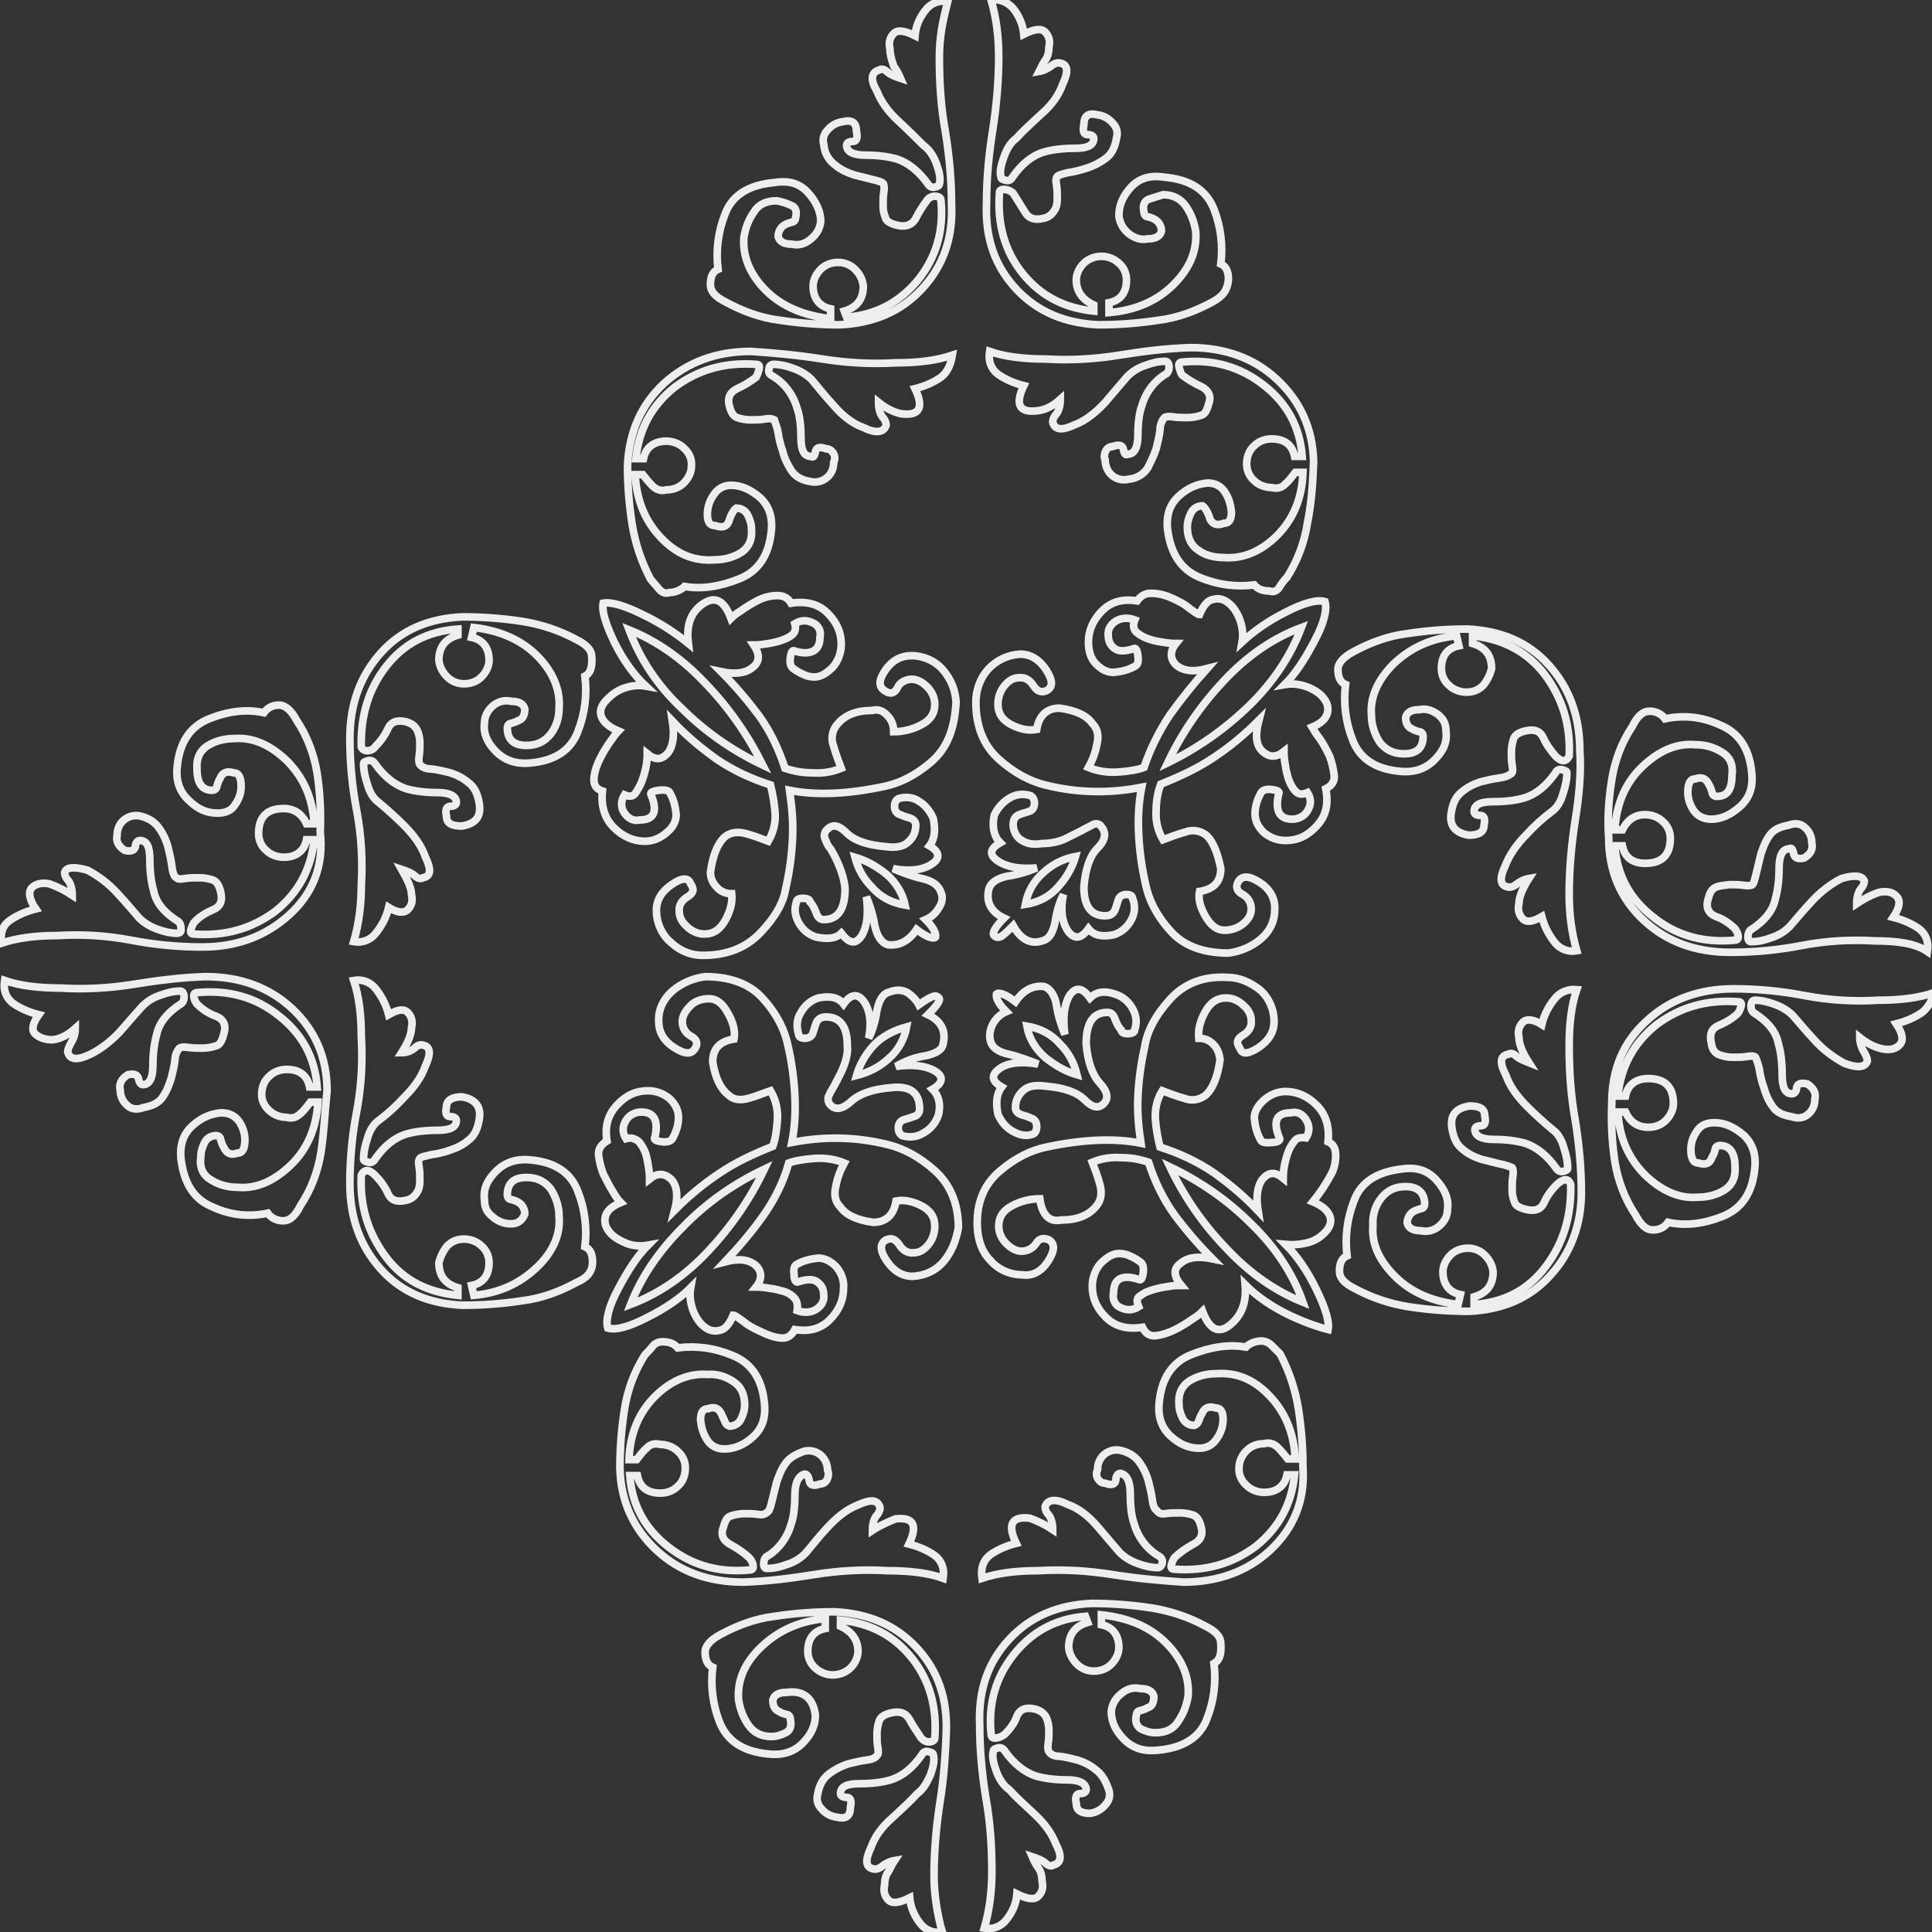 <?xml version="1.0" encoding="utf-8"?>
<!-- Generator: Adobe Illustrator 21.0.0, SVG Export Plug-In . SVG Version: 6.00 Build 0)  -->
<svg version="1.1" id="Layer_1" xmlns="http://www.w3.org/2000/svg" xmlns:xlink="http://www.w3.org/1999/xlink" x="0px" y="0px"
	 viewBox="0 0 254 254" style="enable-background:new 0 0 254 254;" xml:space="preserve">
<rect x="0" y="0" width="254" height="254" fill="#333333" stroke="none"/>
<style type="text/css">
	.st0{fill:none;stroke:#EEEEEE;}
</style>
<path class="st0" d="M38,120.3c-3.1,2.8-6.9,4.2-11.4,4.2c-3.2,0-6.3-0.3-9.4-0.9c-3.2-0.6-6.4-0.8-9.6-0.6c-2.9,0-5.3,0.3-7.4,1
	c-0.2-1.4,0.2-2.4,1.1-3c1-0.7,2.2-1.2,3.4-1.5c-0.9-1.3-1-2.3-0.5-2.8s1.3-0.7,2.3-0.5c1.1,0.4,2.1,0.9,3,1.5
	c0-0.8-0.2-1.5-0.5-1.9c-0.3-0.3-0.5-0.7-0.5-1.1c0.2-0.7,1.2-0.8,3-0.3c1.5,0.8,2.8,1.8,3.9,3c1.3,1.4,2.2,2.5,2.9,3.3
	c0.7,0.7,1.6,1.2,2.5,1.5c0.8,0.3,1.7,0.5,2.5,0.5c0.2,0,0.5-0.1,0.5-0.4c0,0,0-0.1,0-0.1c0-0.5-0.1-0.8-0.3-1
	c-1.9-1.2-3-2.5-3.3-4.1c-0.3-1-0.5-2.4-0.5-4.1c0-1.7-0.4-2.5-1.3-2.5c-0.3,0-0.6,0.3-0.6,0.8c-0.1,0.5-0.6,0.7-1.4,0.5
	c-0.8-0.5-1.2-1.2-1-2c0-0.8,0.3-1.5,0.9-2c0.6-0.5,1.4-0.7,2.2-0.5c1.2,0.3,2,0.9,2.5,1.7c0.5,0.7,0.9,1.6,1.1,2.4
	c0.2,0.8,0.4,1.7,0.5,2.5c0.1,0.8,0.3,1.4,0.6,1.5c0.2,0.2,0.5,0.2,1.1,0.1c0.6-0.1,1.3-0.1,1.9-0.1c0.6,0,1.2,0.1,1.8,0.3
	c0.5,0.2,0.8,0.7,1,1.5c0.3,1.2,0,2-1,2.4c-0.9,0.4-1.8,0.9-2.5,1.7c-0.2,0.3-0.3,0.6-0.4,0.9c-0.1,0.4,0,0.6,0.4,0.6
	c4.1,0.3,7.6-0.7,10.7-3c3-2.4,4.7-5.5,5.1-9.4h-1c-0.3,1.5-1.4,2.3-3,2.3c-0.8,0-1.7-0.3-2.3-0.9c-0.6-0.5-1-1.3-1-2.2
	c0-2.2,1.1-3.3,3.3-3.3c1.4,0,2.4,0.7,3,2h1c-0.2-3.4-1.4-6.1-3.6-8.3c-2.2-2.1-4.5-3.1-6.9-2.9c-1.3,0-2.5,0.3-3.6,1
	c-1,0.7-1.4,1.7-1.3,3c0,1.9,0.7,2.8,2,2.8c0.3,0,0.6-0.2,0.6-0.5c0.1-0.3,0.2-0.7,0.4-1c0.3-0.8,0.9-1.1,1.8-0.8c0.7,0,1,0.6,1,1.8
	c0,0.9-0.3,1.7-0.8,2.4c-0.5,0.8-1.3,1.1-2.3,1.1c-1.4,0-2.6-0.5-3.8-1.7c-1.2-1.1-1.7-2.6-1.5-4.4c0.3-3.2,1.7-5.3,4.2-6.3
	c2.5-1,4.9-1.3,7.2-0.8c0.5-0.7,1.2-1,2-1c0.8,0,1.6,0.7,2.3,2c1.4,2.1,2.3,4.5,2.7,7c0.4,2.6,0.5,5.2,0.4,7.7
	C42.6,113.9,41.1,117.5,38,120.3z M42.2,151.5c-0.4,2.5-1.3,4.9-2.7,7c-0.7,1.4-1.4,2-2.3,2c-0.8,0-1.6-0.4-2-1
	c-2.4,0.5-4.8,0.3-7.2-0.8c-2.5-1-3.8-3.1-4.2-6.3c-0.2-1.9,0.3-3.3,1.5-4.4c1.2-1.1,2.5-1.6,3.8-1.7c1,0,1.8,0.4,2.3,1.1
	c0.5,0.7,0.8,1.6,0.8,2.4c0,1.2-0.3,1.8-1,1.8c-0.8,0.3-1.4,0.1-1.8-0.8c-0.2-0.3-0.3-0.7-0.4-1c0-0.3-0.3-0.5-0.6-0.5
	c-0.6,0-1.2,0.3-1.5,0.9c-0.3,0.6-0.5,1.2-0.5,1.9c-0.2,1.4,0.3,2.4,1.3,3c1.1,0.7,2.3,1,3.6,1c2.4,0.2,4.7-0.8,6.9-2.9
	s3.4-4.9,3.6-8.3h-1c-0.4,0.5-0.8,1.1-1.3,1.5c-0.5,0.5-1.1,0.7-1.8,0.5c-0.8,0-1.7-0.3-2.3-0.9c-0.6-0.5-1-1.3-1-2.1
	c0-0.9,0.3-1.8,1-2.4c0.6-0.6,1.4-0.9,2.3-0.9c1.7,0,2.7,0.8,3,2.3h1c-0.3-3.9-2-7-5.1-9.4c-3-2.4-6.6-3.4-10.7-3
	c-0.3,0-0.5,0.2-0.4,0.6c0,0.3,0.2,0.6,0.4,0.9c0.7,0.7,1.6,1.3,2.5,1.6c1,0.4,1.4,1.2,1,2.4c-0.2,0.8-0.5,1.4-1,1.5
	c-0.6,0.2-1.2,0.3-1.8,0.3c-0.6,0-1.3,0-1.9-0.1c-0.6-0.1-1,0-1.1,0.1c-0.3,0.3-0.6,0.9-0.6,1.6c-0.1,0.8-0.3,1.6-0.5,2.4
	c-0.3,0.9-0.6,1.7-1.1,2.4c-0.5,0.8-1.4,1.2-2.5,1.4c-0.8,0.3-1.6,0.3-2.2-0.3c-0.6-0.5-0.9-1.3-0.9-2c-0.2-0.8,0.2-1.5,1-2
	c0.8-0.2,1.3,0,1.4,0.5c0.1,0.5,0.3,0.8,0.6,0.8c0.8,0,1.3-0.8,1.3-2.5s0.2-3,0.5-4.1c0.3-1.5,1.4-2.9,3.3-4.1
	c0.2-0.2,0.3-0.5,0.3-0.8c0-0.5-0.2-0.8-0.5-0.8c-0.9,0-1.7,0.2-2.5,0.5c-1,0.3-1.8,0.8-2.5,1.5c-0.7,0.8-1.7,1.9-2.9,3.3
	c-1.1,1.2-2.5,2.3-3.9,3c-1.7,0.8-2.7,0.8-3-0.3c0-0.3,0.2-0.8,0.5-1.3c0.3-0.5,0.5-1.1,0.5-1.8c-1,0.9-2,1.4-3,1.5
	c-1,0-1.8-0.3-2.3-0.8s-0.3-1.4,0.5-2.5c-1.2-0.3-2.4-0.8-3.4-1.5c-0.9-0.7-1.3-1.7-1.1-3c2,0.7,4.5,1,7.4,1c3.2,0.2,6.5,0,9.6-0.5
	c3.1-0.5,6.2-0.9,9.4-1c4.6,0,8.4,1.4,11.4,4.2c3,2.8,4.6,6.4,4.6,10.8C42.7,146.3,42.6,148.9,42.2,151.5L42.2,151.5z M76.9,88.9
	c0.3,2.4,0,4.9-0.9,7.2c-0.9,2.5-3,3.9-6.2,4.2c-1.9,0.2-3.4-0.3-4.6-1.5c-1.2-1.2-1.7-2.5-1.5-3.8c0-0.8,0.4-1.6,1.1-2.2
	c0.7-0.6,1.6-0.8,2.4-0.6c1,0,1.6,0.3,1.8,1c0,0.8-0.3,1.4-0.8,1.5c-0.3,0.2-0.7,0.3-1,0.4c-0.3,0-0.5,0.3-0.5,0.6
	c0,1.5,0.8,2.3,2.5,2.3c1.4,0,2.4-0.5,3.2-1.5c0.7-0.9,1.1-2.1,1.1-3.3c0.2-2.5-0.8-4.9-2.9-7c-2.1-2.1-4.9-3.3-8.3-3.7l-0.3,1.3
	c1.5,0.3,2.3,1.4,2.3,3c0,0.8-0.4,1.6-1,2.2c-0.6,0.6-1.4,0.9-2.3,0.9c-0.8,0-1.6-0.3-2.2-0.9c-0.6-0.6-1-1.3-1.1-2.2
	c0-1.7,0.8-2.8,2.5-3.3v-0.8c-4.1,0.3-7.2,2-9.5,5c-2.3,3-3.3,6.5-3.2,10.5c0.1,0.3,0.4,0.5,0.8,0.5c0.4,0,0.8-0.2,1-0.5
	c0.7-0.7,1.3-1.5,1.7-2.4c0.4-0.9,1.2-1.2,2.4-0.9c0.7,0.2,1.1,0.5,1.4,1c0.3,0.6,0.4,1.2,0.4,1.8c0,0.6,0,1.1-0.1,1.7
	c-0.1,0.6,0,1,0.1,1.1c0.2,0.3,0.7,0.6,1.5,0.6c0.9,0.1,1.7,0.3,2.5,0.5c0.9,0.3,1.7,0.7,2.4,1.3c0.8,0.6,1.2,1.5,1.4,2.7
	c0.3,1.7-0.4,2.7-2.3,3c-1.4,0-2-0.4-2-1.3c-0.2-0.8,0-1.3,0.5-1.3c0.5,0,0.8-0.2,0.8-0.5c0-0.8-0.8-1.3-2.5-1.3s-3-0.2-4.1-0.5
	c-1.5-0.5-2.9-1.6-4.1-3.3c-0.2-0.3-0.5-0.5-0.9-0.4c-0.4,0.1-0.6,0.2-0.6,0.4c0,0.9,0.2,1.8,0.5,2.7c0.3,1.1,0.8,1.9,1.5,2.4
	c1.2,1,2.3,2,3.3,3c1.4,1.4,2.3,2.7,2.8,4.1c0.8,1.7,0.8,2.6-0.3,2.8c-0.3,0.2-0.7,0.1-1.1-0.3c-0.5-0.4-1.1-0.6-1.7-0.8
	c0.8,1.4,1.3,2.5,1.3,3.3c0.2,0.9,0,1.5-0.5,2s-1.4,0.4-2.5-0.3c-0.3,1.3-0.9,2.4-1.7,3.4c-0.7,0.9-1.8,1.3-2.9,1.1
	c0.7-2.4,1-4.9,1-7.4c0.2-3.3,0-6.6-0.6-9.8c-0.6-3.1-0.9-6.3-0.9-9.5c0-4.6,1.4-8.3,4.1-11.3c2.7-3,6.3-4.5,10.7-4.7
	c2.6,0,5.3,0.2,7.9,0.6c2.5,0.4,4.9,1.2,7.1,2.4c1.4,0.7,2,1.4,2,2.3C77.9,87.9,77.5,88.6,76.9,88.9z M75.8,168.6
	c-2.2,1.2-4.6,2.1-7.1,2.4c-2.6,0.4-5.2,0.6-7.9,0.6c-4.4-0.2-8-1.7-10.7-4.7c-2.7-3-4.1-6.7-4.1-11.3c0-3.2,0.3-6.4,0.9-9.5
	c0.6-3.2,0.8-6.5,0.6-9.8c0-2.9-0.3-5.3-1-7.4c1.1-0.2,2.2,0.2,2.9,1.1c0.8,1,1.4,2.2,1.7,3.4c1.2-0.7,2-0.8,2.5-0.3s0.7,1.2,0.5,2
	c0,0.8-0.4,1.9-1.3,3.3c0.6,0,1.2-0.2,1.7-0.6c0.4-0.4,0.8-0.5,1.1-0.4c1,0.2,1.1,1.1,0.3,2.8c-0.5,1.4-1.4,2.7-2.8,4.1
	c-1,1.1-2.1,2.1-3.3,3c-0.7,0.5-1.2,1.3-1.5,2.4c-0.3,0.9-0.5,1.8-0.5,2.7c0,0.2,0.2,0.3,0.6,0.4c0.3,0.1,0.7,0,0.9-0.4
	c1.2-1.7,2.5-2.8,4.1-3.3c1-0.3,2.4-0.5,4.1-0.5s2.5-0.4,2.5-1.3c0-0.3-0.3-0.5-0.8-0.5c-0.5,0-0.7-0.4-0.5-1.3c0-0.8,0.7-1.3,2-1.3
	c1.9,0.3,2.6,1.4,2.3,3c-0.2,1.2-0.6,2.1-1.4,2.7c-0.7,0.6-1.5,1-2.4,1.3c-0.8,0.3-1.7,0.5-2.5,0.6c-0.8,0.2-1.4,0.3-1.5,0.5
	c-0.2,0.2-0.2,0.6-0.1,1.1c0.1,0.6,0.1,1.3,0.1,1.9c0,0.5-0.1,1.1-0.4,1.5c-0.3,0.5-0.8,0.9-1.4,1c-1.2,0.3-2,0-2.4-0.9
	c-0.4-0.9-1-1.7-1.7-2.4c-0.8-0.8-1.4-0.8-1.8,0c-0.2,4.1,0.9,7.6,3.2,10.7c2.3,3.1,5.5,4.7,9.5,5.1v-1c-1.7-0.5-2.5-1.6-2.5-3.3
	c0.2-0.8,0.6-1.6,1.1-2.2c0.6-0.6,1.3-0.9,2.2-0.9c0.8,0,1.7,0.3,2.3,0.9c0.6,0.5,1,1.3,1,2.2c0,1.7-0.8,2.7-2.3,3l0.3,1.3
	c3.4-0.3,6.1-1.6,8.3-3.7s3.1-4.4,2.9-6.7c0-1.3-0.4-2.5-1.1-3.6c-0.8-1-1.8-1.5-3.2-1.5c-1.7,0-2.5,0.8-2.5,2.3
	c0,0.3,0.2,0.6,0.5,0.6c0.4,0.1,0.7,0.2,1,0.4c0.5,0.3,0.8,0.9,0.8,1.5c-0.3,0.8-0.9,1.3-1.8,1.3c-0.9,0-1.7-0.3-2.4-0.9
	c-0.8-0.6-1.1-1.3-1.1-2.2c-0.2-1.4,0.3-2.6,1.5-3.8c1.2-1.2,2.7-1.7,4.6-1.5c3.2,0.3,5.3,1.7,6.2,4.2c0.9,2.3,1.2,4.8,0.9,7.2
	c0.7,0.3,1,1,1,2C77.9,167.2,77.2,168,75.8,168.6z M122.4,100.2c-2.1,1.8-4.2,2.8-6.2,3.2c-4.7,1-8.9,1.2-12.4,0.5
	c0.3,2.1,0.5,4.1,0.4,6.2c-0.1,2.3-0.4,4.5-0.9,6.7c-0.3,1.9-1.4,3.8-3.3,5.8c-1.9,2-4.4,3-7.6,3c-1.5,0-2.9-0.5-4.2-1.7
	c-1.2-1-1.9-2.6-1.9-4.2c0-1.4,0.7-2.5,2-3.4s2.2-1,2.5-0.1c0.5,0.7,0.4,1.2-0.4,1.7c-0.7,0.4-1.2,1.1-1.1,1.9c0,0.7,0.3,1.4,1,2
	c0.6,0.6,1.4,1,2.3,1c1.2,0,2.1-0.6,2.8-1.9c0.7-1.3,0.9-2.4,0.8-3.4c-0.8,0-1.5-0.3-2-0.9c-0.5-0.5-0.8-1.2-0.8-1.9
	c0.3-2.2,0.9-3.7,1.8-4.6c0.8-0.7,1.8-0.8,2.9-0.5c1.1,0.3,2.1,0.7,2.9,1c0.7-1.2,1-2.5,0.9-3.8c-0.1-1.2-0.3-2.4-0.6-3.6
	c-2.5-0.8-4.9-1.9-7.1-3.4c-2.1-1.5-4-3.1-5.8-5c0.3,1.9,0.1,3.3-0.6,4.2c-0.8,0.9-1.6,1-2.7,0.1c0,0.2,0,0.6-0.1,1.3
	c-0.1,0.7-0.3,1.4-0.5,2c-0.2,0.6-0.5,1.2-0.9,1.8c-0.3,0.5-0.8,0.6-1.5,0.3c-0.5,0.8-0.5,1.7,0,2.4s1.2,1.1,2,0.9
	c1.9,0,2.4-1.1,1.5-3.3c-0.2-0.3,0.2-0.5,1-0.6c0.8-0.1,1.4,0,1.5,0.4c0.5,0.9,0.7,1.8,0.8,2.8c0,0.8-0.4,1.7-1.3,2.4
	c-0.8,0.7-1.8,1.1-2.8,1.1c-1.5,0-2.9-0.6-4.1-1.8c-1.2-1.2-1.7-2.8-1.5-4.8c-0.9-0.3-1.2-0.9-1.1-1.8c0.1-0.9,0.4-1.7,0.8-2.5
	c0.4-0.8,0.9-1.6,1.4-2.3c0.3-0.4,0.6-0.9,1-1.3c-1.2-0.5-1.9-1.1-2.2-1.8c-0.3-0.7-0.1-1.4,0.4-2c0.6-0.7,1.3-1.3,2.2-1.7
	c1-0.4,2.1-0.6,3.2-0.4c-1.5-1.4-2.9-3.3-4.1-5.7c-1.2-2.5-1.7-4.2-1.5-5.2c1-0.2,2.8,0.3,5.2,1.5c2.5,1.2,4.4,2.5,6,3.8
	c-0.3-2.4,0.3-4.1,1.9-5.2c1.6-1.1,2.8-0.5,3.7,1.9c0.4-0.4,0.8-0.7,1.3-1c0.7-0.5,1.5-1,2.3-1.4c0.8-0.4,1.7-0.6,2.5-0.6
	c0.8,0,1.4,0.3,1.8,1c2-0.3,3.6,0.1,4.8,1.3c1.2,1.2,1.8,2.5,1.8,4.1c0,1.1-0.4,2.2-1.1,3c-0.8,0.8-1.6,1.3-2.4,1.3
	c-0.5,0-1-0.1-1.4-0.3c-0.5-0.2-1-0.5-1.4-0.8c-0.3-0.2-0.5-0.6-0.4-1.4s0.3-1.1,0.6-0.9c1,0.3,1.8,0.3,2.4,0
	c0.6-0.3,0.9-0.9,0.9-1.8c0.2-0.8-0.2-1.6-0.9-1.9c-0.8-0.4-1.6-0.4-2.4,0.1c0.2,0.7,0,1.2-0.4,1.5c-0.5,0.4-1.1,0.6-1.7,0.8
	c-0.7,0.2-1.3,0.3-2,0.4c-0.7,0.1-1.1,0.1-1.3,0.1c0.8,1.2,0.8,2.2-0.1,2.9c-0.9,0.8-2.3,1-4.2,0.6c1.8,1.8,3.5,3.8,5,5.8
	c1.5,2.1,2.6,4.4,3.4,6.9c1.2,0.4,2.3,0.6,3.6,0.6c1.3,0.1,2.6-0.1,3.8-0.6c-0.3-0.8-0.7-1.8-1-2.9c-0.4-1-0.2-2.1,0.5-2.9
	c1-1.2,2.5-1.8,4.6-1.8c0.7-0.2,1.3,0,1.9,0.6c0.6,0.6,0.9,1.3,0.9,2.2c1.2,0,2.5-0.3,3.6-0.9c1.2-0.6,1.8-1.5,1.8-2.7
	c0-0.9-0.4-1.7-1-2.3c-0.7-0.7-1.4-1-2-1c-0.8,0-1.6,0.4-1.9,1.1c-0.4,0.8-1,0.9-1.7,0.4c-0.8-0.5-0.8-1.4,0.1-2.7
	c0.9-1.3,2.1-1.9,3.4-1.9c1.6,0,3.2,0.7,4.2,1.9c1.1,1.3,1.6,2.7,1.7,4.2C125.5,95.9,124.5,98.4,122.4,100.2z M124.1,165.8
	c-1,1.2-2.4,1.9-4.1,2c-1.4,0-2.5-0.7-3.4-2s-1-2.3-0.1-2.8c0.7-0.3,1.2-0.1,1.7,0.6c0.4,0.7,1.1,1.2,1.9,1.1c0.7,0,1.3-0.3,1.9-1
	c0.6-0.7,0.9-1.6,0.9-2.5c0-1.2-0.6-2.1-1.8-2.7s-2.3-0.8-3.3-0.6c-0.3,1.9-1.4,2.8-3,2.8c-2.2-0.3-3.6-1-4.3-2
	c-0.7-0.7-0.9-1.6-0.6-2.8c0.2-1.1,0.6-2.1,1.1-3c-1.2-0.5-2.6-0.7-3.9-0.6c-1.4,0.1-2.6,0.3-3.4,0.6c-0.7,2.5-1.9,4.9-3.4,7
	c-1.5,2.1-3.2,4.1-5,6c1.9-0.5,3.2-0.3,4.1,0.5c0.8,0.8,0.8,1.8,0,2.8c0.2,0,0.6,0,1.3,0.1c0.7,0.1,1.4,0.2,2,0.4
	c0.6,0.1,1.2,0.4,1.7,0.9c0.4,0.4,0.5,1,0.4,1.7c0.8,0.3,1.7,0.3,2.4-0.1c0.7-0.4,1.2-1.1,1.1-1.9c0-0.8-0.3-1.4-0.9-1.8
	s-1.4-0.3-2.4,0c-0.3,0.2-0.6-0.1-0.6-0.9c-0.1-0.8,0-1.2,0.4-1.4c0.9-0.5,1.8-0.7,2.8-0.8c0.8,0,1.6,0.4,2.3,1.1
	c0.7,0.8,1.1,1.8,1,2.9c0,1.5-0.6,2.9-1.8,4.1c-1.2,1.2-2.7,1.6-4.6,1.3c-0.5,0.9-1.1,1.2-1.9,1.1c-0.9-0.1-1.7-0.4-2.5-0.8
	c-0.9-0.4-1.7-0.8-2.4-1.4c-0.7-0.5-1.1-0.8-1.3-0.8c-0.5,1.2-1.1,1.9-1.8,2c-0.7,0.2-1.4,0-1.9-0.4c-0.6-0.4-1.1-1.1-1.5-2
	c-0.4-1-0.6-2.1-0.4-3.2c-1.4,1.4-3.3,2.7-5.7,3.9c-2.5,1.3-4.2,1.7-5.2,1.4c-0.3-1,0.1-2.8,1.4-5.2c1.3-2.5,2.6-4.4,3.9-5.7
	c-1.1,0.2-2.2,0.1-3.2-0.4c-0.9-0.4-1.6-0.9-2-1.5c-0.4-0.5-0.6-1.2-0.4-1.9c0.2-0.7,0.8-1.3,2-1.8c-0.4-0.4-0.7-0.9-1-1.4
	c-0.5-0.8-0.9-1.6-1.3-2.4c-0.3-0.8-0.5-1.6-0.6-2.4c-0.1-0.8,0.3-1.4,1.1-1.9c-0.3-1.9,0.1-3.4,1.3-4.7c1.2-1.3,2.5-1.9,4.1-1.9
	c1.1,0,2.1,0.4,2.9,1.1c0.8,0.8,1.1,1.6,1.1,2.4c0,1-0.3,1.9-0.8,2.8c-0.2,0.3-0.6,0.5-1.4,0.4c-0.8-0.1-1.1-0.3-0.9-0.6
	c0.5-2.2-0.1-3.3-1.8-3.3c-0.8,0-1.6,0.4-2,1.1c-0.5,0.8-0.5,1.6,0,2.4c0.7-0.2,1.2,0,1.7,0.4c0.4,0.5,0.7,1,0.9,1.6
	c0.2,0.7,0.3,1.3,0.4,2c0.1,0.7,0.1,1.1,0.1,1.3c1-0.8,1.9-0.8,2.8,0c0.8,0.8,1,2.2,0.5,4.1c1.8-1.8,3.7-3.4,5.8-4.8
	c2.2-1.5,4.6-2.6,7.1-3.6c0.3-0.8,0.5-2,0.6-3.4c0.1-1.4-0.2-2.7-0.9-3.9c-0.9,0.3-1.8,0.7-2.9,1c-1.1,0.3-2,0.2-2.7-0.5
	c-1-0.8-1.7-2.3-2-4.3c0-1.7,0.9-2.7,2.8-3c0.2-1-0.1-2.2-0.8-3.4c-0.7-1.3-1.5-1.9-2.5-1.9c-0.9,0-1.9,0.3-2.5,1
	c-0.7,0.7-1,1.4-1,2c0,0.8,0.4,1.5,1.1,1.9c0.8,0.4,1,1,0.6,1.6c-0.5,0.9-1.4,0.8-2.8-0.1c-1.4-0.9-2-2.1-2-3.4
	c-0.1-1.6,0.7-3.1,1.9-4.1c1.2-1,2.7-1.6,4.2-1.8c3.4,0,6,1,7.7,3c1.8,2,2.8,4.1,3.2,6.1c0.5,2.2,0.8,4.4,0.9,6.6
	c0.1,2,0,4.1-0.4,6.1c4.1-0.8,8.3-0.8,12.7,0.3c2,0.5,4.1,1.6,6.1,3.4s3.1,4.3,3.1,7.5C125.7,163.1,125.1,164.6,124.1,165.8z
	 M116.7,206.5c-3.2-0.2-6.5,0-9.6,0.5c-3.1,0.5-6.2,0.9-9.4,1c-4.6,0-8.4-1.4-11.4-4.2c-3-2.8-4.7-6.4-4.8-10.8
	c0-2.6,0.2-5.2,0.6-7.7c0.4-2.6,1.3-5,2.7-7.2c0.4-0.4,0.7-0.7,1-1.1c0.3-0.4,0.8-0.6,1.3-0.6c0.8,0,1.5,0.2,2,0.8
	c2.4-0.3,4.8,0,7.2,1c2.5,1,3.9,3.1,4.2,6.3c0.2,1.9-0.3,3.3-1.5,4.4c-1.2,1.1-2.5,1.6-3.8,1.6c-0.9,0-1.8-0.4-2.3-1.3
	c-0.5-0.8-0.7-1.6-0.8-2.5c0-1,0.3-1.5,1-1.5c0.8-0.3,1.4-0.1,1.8,0.8c0.1,0.3,0.3,0.6,0.4,0.9c0.1,0.3,0.3,0.5,0.6,0.6
	c0.6,0,1.2-0.3,1.5-0.9c0.3-0.6,0.5-1.2,0.5-1.9c0-1.4-0.5-2.4-1.4-3c-1-0.7-2.2-1.1-3.4-1c-2.5-0.2-4.9,0.8-7,2.9
	c-2.1,2.1-3.3,4.9-3.4,8.3h1c0.4-0.5,0.8-1.1,1.3-1.5c0.4-0.5,1.1-0.7,1.8-0.5c0.8,0,1.7,0.3,2.3,0.9c0.6,0.5,1,1.3,1,2.2
	c0,0.9-0.3,1.8-1,2.4c-0.6,0.6-1.4,0.9-2.3,0.9c-1.7,0-2.7-0.8-3-2.3h-1c0.3,3.9,2,7,5.1,9.4s6.6,3.4,10.7,3c0.3,0,0.5-0.2,0.4-0.6
	c0-0.3-0.2-0.6-0.4-0.9c-0.7-0.7-1.6-1.3-2.5-1.8c-1-0.5-1.4-1.3-1-2.3c0.2-0.8,0.5-1.4,1-1.5c0.6-0.2,1.2-0.3,1.8-0.3
	c0.6,0,1.2,0,1.8,0.1c0.5,0.1,0.9,0,1.3-0.4c0.2-0.2,0.3-0.6,0.5-1.4s0.4-1.6,0.6-2.4c0.3-0.9,0.6-1.7,1.1-2.4
	c0.5-0.8,1.4-1.3,2.5-1.7c0.8-0.2,1.6,0,2.2,0.5c0.6,0.5,0.9,1.3,0.9,2c0.2,0.4,0.1,0.9-0.1,1.3c-0.2,0.3-0.5,0.5-0.9,0.5
	c-0.8,0.3-1.3,0.2-1.4-0.4c-0.1-0.6-0.3-0.9-0.6-0.9c-0.8,0.2-1.3,1.1-1.3,2.8c0,1.7-0.2,3-0.5,3.8c-0.5,1.8-1.7,3.4-3.3,4.3
	c-0.2,0.2-0.3,0.5-0.3,1c0,0.2,0.1,0.5,0.4,0.5c0,0,0.1,0,0.1,0c0.9,0,1.7-0.2,2.5-0.5c1-0.3,1.8-0.8,2.5-1.5c0.7-0.8,1.6-2,2.9-3.4
	c1.3-1.4,2.6-2.4,3.9-2.9c1.7-0.8,2.7-0.8,3,0.3c0,0.4-0.2,0.8-0.5,1.1c-0.3,0.4-0.5,1-0.5,1.9c0.9-0.6,2-1.1,3-1.5
	c2.4-0.3,3,0.8,1.8,3.3c1.2,0.3,2.4,0.8,3.4,1.5c0.9,0.7,1.3,1.7,1.1,3C122.1,206.8,119.6,206.5,116.7,206.5z M123.7,49.6
	c-1,0.7-2.2,1.2-3.4,1.5c1.2,2.5,0.6,3.6-1.8,3.3c-1-0.2-2-0.7-3-1.5c0,0.8,0.2,1.5,0.5,1.9c0.3,0.3,0.5,0.7,0.5,1.1
	c-0.3,1-1.4,1.1-3,0.3c-1.4-0.5-2.7-1.5-3.9-2.9c-1.3-1.4-2.2-2.6-2.9-3.4c-0.7-0.7-1.6-1.2-2.5-1.5c-0.8-0.3-1.7-0.5-2.5-0.5
	c-0.3,0-0.6,0.2-0.6,0.6c-0.1,0.4,0,0.7,0.4,0.9c1.6,0.9,2.8,2.5,3.3,4.3c0.3,0.8,0.5,2.1,0.5,3.8c0,1.7,0.4,2.5,1.3,2.5
	c0.3,0.2,0.5,0,0.6-0.6c0.1-0.6,0.6-0.7,1.4-0.4c0.4,0,0.7,0.2,0.9,0.5c0.3,0.4,0.3,0.9,0.1,1.3c0,0.8-0.3,1.5-0.9,2
	c-0.6,0.5-1.4,0.7-2.2,0.5c-1.2-0.2-2-0.7-2.5-1.5c-0.5-0.8-0.9-1.6-1.1-2.5c-0.3-0.8-0.5-1.7-0.6-2.4c-0.1-0.6-0.3-1.1-0.5-1.7
	c-0.4-0.2-0.8-0.2-1.3-0.1c-0.6,0.1-1.2,0.1-1.8,0.1c-0.6,0-1.2-0.1-1.8-0.3c-0.5-0.2-0.8-0.7-1-1.5c-0.3-1,0-1.8,1-2.3
	c0.9-0.4,1.7-0.9,2.5-1.5c0.2-0.4,0.3-0.7,0.4-1.1c0.1-0.4,0-0.6-0.4-0.6c-4.1-0.3-7.6,0.7-10.7,3c-3,2.4-4.7,5.5-5.1,9.4h1
	c0.3-1.5,1.4-2.3,3-2.3c0.8,0,1.7,0.3,2.3,0.9c0.7,0.6,1.1,1.5,1,2.4c0,0.8-0.4,1.6-1,2.2c-0.6,0.6-1.4,0.9-2.3,0.9
	c-0.6,0.2-1.3,0-1.8-0.5c-0.5-0.5-0.9-1-1.3-1.5h-1c0.2,3.4,1.3,6.1,3.4,8.3s4.4,3.1,7,2.9c1.3,0,2.5-0.3,3.6-1c1-0.7,1.4-1.7,1.3-3
	c0-0.7-0.2-1.3-0.5-1.9c-0.3-0.6-0.9-0.9-1.5-0.9c-0.3,0.2-0.7,0.8-1,1.8c-0.3,0.7-0.9,0.8-1.8,0.5c-0.7,0-1-0.5-1-1.5
	c0-0.9,0.3-1.8,0.8-2.5c0.5-0.8,1.3-1.3,2.3-1.3c1.4,0,2.6,0.6,3.8,1.6c1.2,1.1,1.7,2.6,1.5,4.4c-0.3,3.2-1.7,5.3-4.2,6.3
	c-2.5,1-4.9,1.4-7.2,1c-0.5,0.5-1.3,0.8-2,0.8c-0.5,0.2-1,0-1.4-0.5c-0.4-0.5-0.8-0.9-1.1-1.3c-1.2-2.3-2-4.7-2.4-7.2
	c-0.4-2.6-0.6-5.1-0.6-7.7c0.2-4.4,1.8-8,4.8-10.8c3.1-2.8,6.9-4.2,11.4-4.2c3.1,0.2,6.3,0.5,9.4,1c3.2,0.5,6.4,0.7,9.7,0.5
	c2.9,0,5.3-0.3,7.4-1C125,47.9,124.6,48.9,123.7,49.6z M92.7,89.8c-3.1-3.3-6.5-5.6-10-7c1.4,3.7,3.6,7.2,6.9,10.3
	c3.1,3.1,6.7,5.6,10.7,7.5C98.3,96.6,95.8,93,92.7,89.8C92.7,89.8,92.7,89.8,92.7,89.8z M89.8,161.3c-3.2,3.2-5.5,6.6-6.9,10.2
	c3.7-1.4,7.1-3.7,10.2-7c3-3.2,5.5-6.8,7.4-10.8C96.5,155.6,92.9,158.1,89.8,161.3L89.8,161.3z M123.6,236.8
	c-0.5,3.2-0.8,6.5-0.8,9.8c0,1.3,0.1,2.5,0.3,3.8c0.2,1.2,0.4,2.4,0.8,3.6c-1.1,0.2-2.2-0.2-2.9-1.1c-0.8-1-1.3-2.2-1.4-3.4
	c-1.4,0.7-2.3,0.8-2.8,0.3c-0.5-0.5-0.7-1.2-0.5-2c0-0.6,0.1-1.1,0.4-1.6c0.3-0.4,0.5-1,0.9-1.6c-0.6,0.1-1.2,0.4-1.7,0.8
	c-0.4,0.3-0.8,0.4-1.1,0.3c-1-0.2-1.1-1.1-0.3-2.8c0.5-1.4,1.4-2.7,2.8-3.9c1.4-1.3,2.5-2.3,3.3-3.2c0.7-0.5,1.2-1.3,1.7-2.4
	c0.4-1.1,0.6-2,0.4-2.7c0-0.2-0.2-0.3-0.6-0.4c-0.4-0.1-0.7,0-0.9,0.4c-1.2,1.7-2.5,2.8-4.1,3.3c-1,0.3-2.4,0.5-4.1,0.5
	c-1.7,0-2.5,0.4-2.5,1.3c0,0.3,0.3,0.5,0.8,0.5s0.7,0.4,0.5,1.3c0,1.2-0.6,1.6-1.8,1.3c-0.8-0.1-1.5-0.5-2-1.1
	c-0.5-0.5-0.7-1.2-0.5-1.9c0.2-1.2,0.7-2.1,1.5-2.7c0.8-0.6,1.6-1,2.5-1.3c0.8-0.2,1.6-0.4,2.4-0.5c0.8-0.1,1.2-0.3,1.4-0.6
	c0.2-0.2,0.2-0.5,0.1-1.1c-0.1-0.5-0.1-1.1-0.1-1.7c0-0.6,0.1-1.2,0.3-1.8c0.2-0.5,0.7-0.8,1.5-1c1.2-0.3,2,0,2.5,0.9
	c0.4,0.8,1,1.6,1.5,2.4c0.3,0.3,0.6,0.5,1,0.5c0.5,0,0.8-0.2,0.8-0.5c0.3-4.1-0.7-7.6-3-10.5c-2.4-3-5.5-4.6-9.4-5v0.8
	c1.5,0.7,2.3,1.8,2.3,3.3c0,0.8-0.4,1.6-1,2.2c-1.3,1.2-3.3,1.2-4.6,0c-0.6-0.5-1-1.3-1-2.2c0-1.7,0.8-2.7,2.3-3v-1.3
	c-3.4,0.3-6.2,1.6-8.4,3.7c-2.2,2.1-3.2,4.4-3,7c0.2,1.2,0.6,2.3,1.3,3.3c0.7,1,1.7,1.5,3,1.5c0.7,0,1.3-0.2,1.9-0.5
	c0.6-0.3,0.8-0.9,0.6-1.8c0-0.3-0.2-0.6-0.5-0.6c-0.4-0.1-0.7-0.2-1-0.4c-0.5-0.2-0.8-0.7-0.8-1.5c0.2-0.7,0.8-1,1.8-1
	c2.2-0.3,3.5,0.7,3.8,3c0,1.4-0.6,2.6-1.7,3.7c-1.1,1.1-2.6,1.6-4.4,1.4c-3.4-0.3-5.5-1.7-6.5-4.2c-0.9-2.3-1.2-4.8-0.9-7.2
	c-0.7-0.3-1-1-1-2c0-0.8,0.7-1.6,2-2.3c2.2-1.2,4.6-2.1,7.1-2.4c2.6-0.4,5.2-0.6,7.9-0.6c4.4,0.2,8,1.7,10.8,4.7
	c2.8,3,4.1,6.7,3.9,11.3C124.3,230.5,124.1,233.7,123.6,236.8L123.6,236.8z M121.2,38c-2.8,3-6.4,4.5-10.8,4.7
	c-2.6,0-5.3-0.2-7.9-0.6c-2.5-0.3-4.9-1.2-7.1-2.4c-1.4-0.7-2-1.4-2-2.3c0-1,0.3-1.7,1-2c-0.3-2.4,0-4.9,0.9-7.2
	c0.9-2.5,3.1-3.9,6.5-4.2c1.9-0.3,3.3,0.1,4.4,1.3c1.1,1.2,1.7,2.5,1.7,3.8c-0.1,1-0.6,1.8-1.4,2.4c-0.7,0.6-1.6,0.8-2.4,0.6
	c-1,0-1.6-0.3-1.8-1c0-0.6,0.3-1.2,0.8-1.5c0.3-0.2,0.7-0.3,1-0.4c0.3,0,0.5-0.3,0.5-0.6c0.2-0.8,0-1.4-0.6-1.6
	c-0.6-0.3-1.3-0.5-1.9-0.6c-1.4,0-2.4,0.5-3,1.5c-0.7,1-1.1,2.1-1.3,3.3c-0.2,2.5,0.8,4.9,2.9,7c2.1,2.1,5,3.3,8.5,3.7v-1.3
	c-1.5-0.3-2.3-1.4-2.3-3c0-0.8,0.4-1.6,1-2.2c0.6-0.6,1.4-0.9,2.3-0.9c0.8,0,1.6,0.3,2.2,0.9c0.6,0.6,1,1.3,1.1,2.2
	c0,1.7-0.8,2.8-2.5,3.3l0.3,0.8c3.9-0.3,7-2,9.4-4.9c2.4-3,3.4-6.5,3-10.5c0-0.3-0.3-0.5-0.8-0.5c-0.4,0-0.8,0.2-1,0.5
	c-0.6,0.8-1.1,1.6-1.5,2.4c-0.5,0.9-1.4,1.2-2.5,0.9c-0.8-0.2-1.4-0.5-1.5-1c-0.2-0.5-0.3-1-0.3-1.5c0-0.6,0-1.3,0.1-1.9
	c0.1-0.6,0-1-0.1-1.1c-0.2-0.2-0.6-0.3-1.4-0.5s-1.6-0.4-2.4-0.6c-0.9-0.3-1.8-0.7-2.5-1.3c-0.8-0.6-1.4-1.5-1.5-2.7
	c-0.2-0.7,0-1.4,0.5-1.9c0.5-0.6,1.2-1,2-1.1c1.2-0.3,1.8,0.1,1.8,1.3c0.2,0.9,0,1.3-0.5,1.3c-0.5,0-0.8,0.2-0.8,0.5
	c0,0.8,0.8,1.3,2.5,1.3c1.7,0,3,0.2,4.1,0.5c1.5,0.5,2.9,1.6,4.1,3.3c0.2,0.3,0.5,0.5,0.9,0.4c0.4-0.1,0.6-0.2,0.6-0.4
	c0.2-0.7,0-1.6-0.4-2.7c-0.4-1.1-1-1.9-1.7-2.4c-0.8-0.8-1.9-1.9-3.3-3.2c-1.4-1.3-2.3-2.6-2.8-3.9c-0.9-1.5-0.8-2.5,0.3-2.8
	c0.3-0.2,0.7-0.1,1.1,0.3c0.5,0.4,1.1,0.6,1.7,0.8c-0.3-0.7-0.6-1.2-0.9-1.6C117.1,7.5,117,7,117,6.4c-0.2-0.8,0-1.5,0.5-2
	c0.5-0.5,1.4-0.4,2.8,0.3c0.1-1.3,0.6-2.4,1.4-3.4c0.7-0.9,1.8-1.3,2.9-1.1c-0.3,1.2-0.6,2.4-0.8,3.6c-0.2,1.3-0.3,2.5-0.3,3.8
	c0,3.3,0.2,6.5,0.8,9.8c0.5,3.1,0.8,6.3,0.8,9.5C125.3,31.3,124,35,121.2,38z M123.4,119.4c-0.4,0.7-1,1.2-1.7,1.5
	c1,1,1.4,1.8,1.3,2.3c-0.3,0.3-1.2,0-2.5-1c-1,1.5-2.3,2.2-3.8,2c-0.9-0.3-1.4-1.2-1.7-2.5c-0.2-1.3-0.6-2.6-1.1-3.8
	c0.3,2.2,0.1,3.9-0.6,5.1c-0.8,1.2-1.6,1.1-2.7-0.3c-0.7,0.7-1.8,0.8-3.3,0.5c-1-0.3-1.8-1-2.3-1.9c-0.5-0.9-0.6-1.8-0.3-2.7
	c0-0.3,0.3-0.5,0.8-0.5c0.7,0,1,0.2,1,0.5c0.4,0.4,0.6,0.9,0.8,1.4c0.2,0.6,0.5,0.9,1,0.9c1.9,0,2.8-1.4,2.8-4.1
	c-0.1-1-0.4-2.1-0.8-3c-0.3-0.8-0.7-1.5-1.1-2.2c-0.4-0.4-0.6-1-0.8-1.5c-0.1-0.4,0.1-0.9,0.4-1.1c0.7-0.7,1.5-0.5,2.5,0.5
	s2.7,1.6,5.1,1.8c1.4,0.2,2.4,0,3-0.6c0.6-0.5,1-1.3,1-2.2c0-0.5-0.3-0.8-0.9-1c-0.5-0.1-0.9-0.3-1.4-0.5c-0.3-0.2-0.5-0.5-0.5-1
	s0.2-0.8,0.5-1c0.9-0.3,2-0.2,2.8,0.4c0.8,0.5,1.4,1.3,1.8,2.2c0.3,1.5,0.2,2.7-0.5,3.6c1.4,0.8,1.4,1.7,0.3,2.4
	c-1.2,0.8-2.9,1-5.1,0.6c1.2,0.5,2.5,1,3.8,1.3c1.4,0.3,2.2,0.9,2.5,1.8C124,117.9,123.9,118.7,123.4,119.4L123.4,119.4L123.4,119.4
	z M121.7,138.8c-1.4,0.2-2.7,0.7-3.9,1.4c2.2-0.3,3.9-0.1,5.1,0.6s1.1,1.6-0.3,2.4c0.8,0.8,1.1,1.9,0.8,3.3c-0.3,1-1,1.9-1.9,2.4
	c-0.9,0.6-1.9,0.7-2.9,0.4c-0.3-0.2-0.5-0.5-0.5-1s0.2-0.8,0.5-1c0.5-0.2,1-0.3,1.5-0.5c0.5-0.1,0.8-0.5,0.8-1
	c0-2.2-1.3-3.1-3.8-2.8c-2.4,0.2-4.1,0.8-5.2,1.8c-1.1,1-2,1.2-2.7,0.5c-0.3-0.3-0.4-0.7-0.3-1.1c0.2-0.5,0.5-1,0.8-1.5
	c0.3-0.6,0.7-1.3,1.1-2.2c0.4-1,0.7-2,0.6-3c0-2.5-0.9-3.8-2.8-3.8c-0.7,0-1.1,0.3-1.3,0.8c-0.2,0.5-0.3,1-0.5,1.5
	c-0.2,0.3-0.5,0.5-1,0.5s-0.8-0.2-0.8-0.5c-0.3-1-0.3-2,0.3-2.9c0.5-0.9,1.3-1.6,2.3-1.9c1.5-0.3,2.6-0.1,3.3,0.8
	c1-1.4,1.9-1.4,2.7-0.3c0.8,1.2,1,2.8,0.6,4.8c0.6-1.2,0.9-2.4,1.1-3.7c0.3-1.4,0.8-2.2,1.7-2.4c0.8-0.3,1.6-0.3,2.3,0.1
	c0.6,0.4,1.2,1,1.5,1.6c1.4-1,2.2-1.4,2.5-1c0.5,0.2,0.1,0.9-1.3,2.3c1.7,0.8,2.4,2.1,2,3.8C123.9,138,123.1,138.5,121.7,138.8z
	 M116.5,114.9c-1.4-1.1-2.7-1.8-4.1-2.2c0.4,1.5,1.1,2.8,2.2,3.9c1.1,1.3,2.6,2.1,4.4,2.4C118.7,117.5,117.8,116,116.5,114.9z
	 M114.8,137.5c-1,1.1-1.8,2.5-2.2,3.9c1.6-0.4,3-1.1,4.2-2.2c1.3-1.1,2.1-2.6,2.4-4.2C117.4,135.5,115.9,136.3,114.8,137.5z
	 M173.1,108.6c-1.2,1.3-2.5,1.9-4.1,1.9c-1.1,0-2.1-0.4-2.9-1.1c-0.8-0.8-1.1-1.6-1.1-2.4c0-1,0.3-1.9,0.8-2.8
	c0.2-0.3,0.6-0.5,1.4-0.4c0.8,0.1,1.1,0.3,0.9,0.6c-0.5,2.2,0.1,3.3,1.8,3.3c0.8,0,1.6-0.4,2-1.1c0.5-0.8,0.5-1.6,0-2.4
	c-0.7,0.3-1.2,0.3-1.7-0.3c-0.4-0.5-0.7-1.1-0.9-1.8c-0.2-0.7-0.3-1.3-0.4-2c-0.1-0.7-0.1-1.1-0.1-1.3c-1,0.8-1.9,0.8-2.8,0
	s-1-2.2-0.5-4.1c-1.8,1.8-3.7,3.4-5.8,4.8c-2.2,1.5-4.6,2.6-7.1,3.6c-0.3,0.8-0.6,2-0.6,3.4c-0.1,1.4,0.2,2.7,0.9,3.9
	c0.8-0.3,1.8-0.7,2.9-1c1-0.4,2.1-0.2,2.9,0.5c0.8,0.8,1.4,2.3,1.8,4.3c0,1.7-0.9,2.7-2.8,3c-0.2,1,0.1,2.1,0.8,3.3
	c0.7,1.2,1.5,1.8,2.5,1.8c0.9,0,1.8-0.3,2.5-0.9c0.7-0.6,1-1.2,1-1.9c0-0.8-0.4-1.5-1.1-1.9c-0.8-0.4-1-1-0.6-1.7
	c0.5-0.8,1.4-0.8,2.8,0.1c1.4,0.9,2,2.1,2,3.4c0,1.7-0.6,3-1.9,4.1c-1.2,1-2.7,1.6-4.2,1.8c-3.4,0-6-1-7.7-3c-1.8-2-2.8-4.1-3.2-6.1
	c-0.5-2.2-0.8-4.4-0.9-6.6c-0.1-2,0-4.1,0.4-6.1c-4.1,0.8-8.3,0.8-12.7-0.3c-2-0.5-4.1-1.6-6.1-3.4c-2-1.8-3-4.3-3-7.5
	c0-1.6,0.6-3.2,1.6-4.3c1.1-1.2,2.6-1.9,4.2-2c1.4,0,2.5,0.7,3.4,2c0.9,1.4,1,2.3,0.1,2.8c-0.7,0.3-1.2,0.1-1.7-0.6
	c-0.4-0.7-1.1-1.2-1.9-1.1c-0.7,0-1.3,0.3-1.9,1c-0.6,0.7-0.9,1.6-0.9,2.5c0,1.2,0.6,2.1,1.8,2.7c1.2,0.6,2.3,0.8,3.3,0.6
	c0.3-1.9,1.4-2.8,3-2.8c2.2,0.3,3.6,1,4.3,2c0.7,0.7,0.9,1.6,0.6,2.8c-0.2,1.1-0.6,2.1-1.1,3c1.2,0.5,2.6,0.7,3.9,0.6
	c1.4-0.1,2.6-0.3,3.4-0.6c0.8-2.4,2-4.8,3.4-6.9c1.5-2.1,3.2-4.2,4.9-6.1c-1.9,0.5-3.2,0.3-4.1-0.5c-0.8-0.8-0.8-1.8,0-2.8
	c-0.2,0-0.6,0-1.3-0.1c-0.7-0.1-1.4-0.2-2-0.4c-0.7-0.2-1.3-0.5-1.8-0.9c-0.5-0.4-0.6-1-0.3-1.7c-0.8-0.3-1.7-0.3-2.4,0.1
	c-0.7,0.4-1.2,1.1-1.1,1.9c0,0.8,0.3,1.4,0.9,1.8s1.4,0.3,2.4,0c0.3-0.2,0.5,0.1,0.6,0.9s0,1.2-0.4,1.4c-0.9,0.5-1.8,0.7-2.8,0.8
	c-0.9,0-1.6-0.4-2.3-1.1s-1-1.7-1-2.9c0-1.5,0.6-2.9,1.8-4.1c1.2-1.2,2.7-1.6,4.6-1.3c0.5-0.7,1.1-1,1.8-1c0.9,0,1.8,0.2,2.7,0.6
	c0.9,0.4,1.7,0.8,2.4,1.4c0.7,0.5,1.1,0.8,1.3,0.8c0.5-1.2,1.1-1.9,1.8-2c0.7-0.2,1.4,0,1.9,0.4c0.6,0.4,1.1,1.1,1.5,2
	c0.4,1,0.6,2.1,0.4,3.2c1.4-1.3,3.3-2.7,5.7-3.9c2.5-1.3,4.2-1.7,5.2-1.4c0.3,1-0.1,2.8-1.4,5.2c-1.3,2.5-2.6,4.4-3.9,5.7
	c1.1-0.2,2.2,0,3.2,0.4c0.9,0.4,1.6,0.9,2,1.5c0.4,0.5,0.6,1.2,0.4,1.9c-0.2,0.7-0.8,1.3-2,1.8c0.3,0.5,0.6,1,1,1.5
	c0.5,0.7,0.9,1.5,1.3,2.3c0.3,0.8,0.5,1.7,0.6,2.5c0.1,0.8-0.3,1.4-1.1,1.8C174.7,105.8,174.3,107.3,173.1,108.6z M169.7,173
	c-2.5-1.2-4.4-2.5-6-4.1c0.2,2.4-0.5,4.1-2,5.3c-1.5,1.2-2.7,0.6-3.6-1.8c-0.4,0.4-0.8,0.7-1.3,1c-0.7,0.5-1.5,1-2.3,1.4
	c-0.8,0.4-1.7,0.7-2.5,0.8c-0.9,0.1-1.4-0.3-1.8-1.1c-2,0.3-3.6-0.1-4.8-1.3c-1.2-1.2-1.8-2.5-1.8-4.1c0-1.1,0.4-2.2,1.1-3
	c0.8-0.8,1.6-1.3,2.4-1.3c0.5,0,1,0.1,1.4,0.3c0.5,0.2,1,0.5,1.4,0.8c0.3,0.2,0.5,0.6,0.4,1.4c-0.1,0.8-0.3,1.1-0.6,0.9
	c-2.2-0.7-3.3-0.1-3.3,1.8c-0.2,0.8,0.2,1.6,0.9,1.9c0.8,0.4,1.6,0.4,2.4-0.1c-0.3-0.7-0.3-1.2,0.3-1.5c0.5-0.4,1.1-0.6,1.8-0.8
	c0.7-0.2,1.3-0.3,2-0.4c0.5-0.1,1-0.1,1.5-0.1c-1-1.2-1.1-2.2-0.1-2.9c0.9-0.8,2.3-1,4.2-0.6c-1.8-1.8-3.5-3.8-5-5.8
	c-1.5-2.1-2.6-4.4-3.4-6.9c-1.2-0.4-2.3-0.6-3.6-0.6c-1.3-0.1-2.6,0.1-3.8,0.6c0.3,0.8,0.7,1.8,1,2.9c0.3,1.1,0.2,2.1-0.5,2.9
	c-1,1.2-2.5,1.8-4.6,1.8c-1.5,0.3-2.5-0.6-2.8-2.8c-1.2,0-2.5,0.3-3.6,0.9c-1.2,0.6-1.8,1.5-1.8,2.7c0,0.9,0.4,1.7,1,2.3
	c0.7,0.7,1.4,1,2,1c0.8,0,1.5-0.4,1.9-1c0.4-0.7,1-0.8,1.7-0.5c0.8,0.5,0.8,1.4-0.1,2.8c-0.9,1.4-2.1,2-3.4,1.8
	c-1.6,0-3.2-0.7-4.2-1.9c-1.1-1.1-1.6-2.6-1.7-4.2c-0.2-3.2,0.8-5.7,2.9-7.5c2.1-1.8,4.2-2.8,6.2-3.2c4.7-1,8.9-1.2,12.4-0.5
	c-0.3-2-0.5-4-0.4-6.1c0.1-2.2,0.4-4.4,0.9-6.6c0.3-2,1.4-4.1,3.3-6.2c1.9-2.1,4.4-3.1,7.6-2.9c1.5,0,2.9,0.6,4.2,1.6
	c1.2,1,1.9,2.6,1.9,4.2c0,1.4-0.7,2.5-2,3.4c-1.4,0.9-2.2,1-2.5,0.1c-0.5-0.7-0.4-1.2,0.4-1.7c0.7-0.4,1.2-1.1,1.1-1.9
	c0-0.7-0.3-1.4-1-2c-0.6-0.6-1.4-1-2.3-1c-1.2,0-2.1,0.6-2.8,1.9c-0.7,1.3-0.9,2.4-0.8,3.4c0.8,0,1.5,0.3,2,0.9
	c0.5,0.5,0.7,1.2,0.8,1.9c-0.3,2.2-0.9,3.7-1.8,4.6c-0.8,0.7-1.9,0.9-2.9,0.5c-1.1-0.3-2.1-0.7-2.9-1c-0.7,1.1-1,2.5-0.9,3.8
	c0.1,1.2,0.3,2.4,0.6,3.6c2.5,0.8,4.9,1.9,7.1,3.4c2.1,1.5,4,3.1,5.8,5c-0.3-1.9-0.1-3.3,0.6-4.2c0.8-0.9,1.6-1,2.7-0.1
	c0-0.2,0-0.6,0.1-1.3c0.1-0.7,0.3-1.4,0.5-2c0.2-0.6,0.5-1.1,0.9-1.6c0.3-0.4,0.8-0.5,1.5-0.4c0.5-0.8,0.5-1.6,0-2.4
	c-0.5-0.8-1.2-1.1-2-0.9c-1.9,0-2.4,1.1-1.5,3.3c0.2,0.3-0.2,0.6-1,0.6c-0.8,0.1-1.4,0-1.5-0.4c-0.5-0.9-0.7-1.8-0.8-2.8
	c0-0.8,0.4-1.6,1.3-2.4c0.8-0.7,1.8-1.1,2.8-1.1c1.5,0,2.9,0.6,4.1,1.8c1.2,1.2,1.7,2.8,1.5,4.8c0.7,0.3,1,0.9,1,1.8
	c0,0.9-0.2,1.8-0.6,2.5c-0.7,1.3-1.5,2.5-2.4,3.6c1.2,0.5,1.9,1.1,2.2,1.8c0.3,0.7,0.1,1.4-0.4,2c-0.6,0.7-1.3,1.2-2.2,1.5
	c-1,0.3-2.1,0.4-3.2,0.3c1.5,1.5,2.9,3.5,4.1,6s1.7,4.2,1.5,5.2C173.8,174.6,172.1,174.1,169.7,173z M159.6,218.7
	c0.3,2.4,0,4.9-0.9,7.2c-0.9,2.5-3.1,3.9-6.5,4.2c-1.9,0.2-3.3-0.3-4.4-1.4c-1.1-1.1-1.7-2.3-1.7-3.7c0.1-1,0.6-1.8,1.4-2.4
	c0.7-0.6,1.6-0.8,2.4-0.6c1,0,1.6,0.3,1.8,1c0,0.9-0.3,1.4-0.8,1.5c-0.3,0.2-0.7,0.3-1,0.4c-0.3,0-0.5,0.3-0.5,0.6
	c-0.2,0.8,0,1.4,0.6,1.8c0.6,0.3,1.2,0.5,1.9,0.5c1.4,0,2.4-0.5,3-1.5c0.7-1,1.1-2.1,1.3-3.3c0.2-2.5-0.8-4.9-2.9-7
	s-4.9-3.3-8.5-3.7v1.3c1.5,0.3,2.3,1.4,2.3,3c0,0.8-0.4,1.6-1,2.2c-0.6,0.6-1.4,0.9-2.3,0.9c-0.8,0-1.6-0.3-2.2-0.9
	c-0.6-0.6-1-1.3-1.1-2.2c0-1.7,0.8-2.8,2.5-3.3l-0.3-0.8c-3.9,0.3-7,2-9.4,5c-2.4,3-3.4,6.5-3,10.5c0,0.2,0.1,0.5,0.4,0.5
	c0,0,0.1,0,0.1,0c0.5,0,0.9-0.2,1.3-0.5c0.7-0.7,1.3-1.5,1.6-2.4c0.4-0.9,1.2-1.2,2.4-0.9c0.7,0.2,1.1,0.5,1.4,1
	c0.3,0.6,0.4,1.2,0.4,1.8c0,0.6,0,1.1-0.1,1.7c-0.1,0.6,0,1,0.1,1.1c0.2,0.3,0.6,0.6,1.4,0.6c0.8,0.1,1.6,0.3,2.4,0.5
	c0.9,0.3,1.7,0.7,2.4,1.3c0.8,0.6,1.3,1.5,1.7,2.7c0.2,0.7,0,1.4-0.5,1.9c-0.5,0.6-1.2,1-2,1.1c-1.2,0-1.8-0.4-1.8-1.3
	c-0.2-0.8,0-1.3,0.5-1.3c0.5,0,0.8-0.2,0.8-0.5c0-0.8-0.8-1.3-2.5-1.3c-1.7,0-3-0.2-4.1-0.5c-1.5-0.5-2.9-1.6-4.1-3.3
	c-0.2-0.3-0.5-0.5-0.9-0.4c-0.4,0.1-0.6,0.2-0.6,0.4c-0.2,0.7,0,1.6,0.4,2.7c0.4,1.1,1,1.9,1.7,2.4c0.8,0.9,1.9,1.9,3.3,3.2
	c1.4,1.3,2.3,2.6,2.8,3.9c0.8,1.5,0.8,2.5-0.3,2.8c-0.3,0.2-0.7,0.1-1.1-0.3c-0.5-0.4-1.1-0.6-1.7-0.8c0.3,0.7,0.6,1.2,0.9,1.6
	c0.3,0.5,0.4,1.1,0.4,1.6c0.2,0.9,0,1.5-0.5,2s-1.4,0.4-2.8-0.3c-0.1,1.3-0.6,2.4-1.4,3.4c-0.7,0.9-1.8,1.3-2.9,1.1
	c0.7-2.4,1-4.9,1-7.4c0-3.3-0.2-6.5-0.8-9.8c-0.5-3.1-0.8-6.3-0.8-9.5c-0.2-4.6,1.1-8.3,3.9-11.3c2.8-3,6.4-4.5,10.8-4.7
	c2.6,0,5.3,0.2,7.9,0.6c2.5,0.4,4.9,1.2,7.1,2.4c1.4,0.7,2,1.4,2,2.3C160.6,217.6,160.3,218.3,159.6,218.7z M167,203.8
	c-3,2.8-6.9,4.2-11.4,4.2c-3.1-0.2-6.3-0.5-9.4-1c-3.2-0.5-6.4-0.7-9.7-0.5c-2.9,0-5.3,0.3-7.4,1c-0.2-1.4,0.2-2.4,1.1-3.1
	c1-0.7,2.2-1.2,3.4-1.5c-1.2-2.5-0.6-3.6,1.8-3.3c1.1,0.4,2.1,0.9,3,1.5c0-0.8-0.2-1.5-0.5-1.9c-0.3-0.3-0.5-0.7-0.5-1.1
	c0.3-1,1.4-1.1,3-0.3c1.4,0.5,2.7,1.5,3.9,2.9s2.2,2.6,2.9,3.4c0.7,0.7,1.6,1.2,2.5,1.5c0.8,0.3,1.7,0.5,2.5,0.5
	c0.3,0,0.5-0.2,0.6-0.6c0.1-0.4-0.1-0.7-0.4-0.9c-1.6-0.9-2.8-2.5-3.3-4.3c-0.3-0.8-0.5-2.1-0.5-3.8c0-1.7-0.4-2.6-1.3-2.8
	c-0.3,0-0.6,0.3-0.6,0.9c-0.1,0.6-0.6,0.7-1.4,0.4c-0.4,0-0.7-0.2-0.9-0.5c-0.3-0.4-0.3-0.9-0.1-1.3c0-0.8,0.3-1.5,0.9-2
	c0.6-0.5,1.4-0.7,2.2-0.5c1.2,0.3,2,0.9,2.5,1.7c0.5,0.7,0.9,1.6,1.1,2.4c0.2,0.8,0.4,1.6,0.5,2.4c0.1,0.8,0.3,1.2,0.6,1.4
	c0.2,0.3,0.5,0.5,1.1,0.4c0.6-0.1,1.3-0.1,1.9-0.1c0.6,0,1.2,0.1,1.8,0.3c0.5,0.2,0.8,0.7,1,1.5c0.3,1,0,1.8-1,2.3
	c-0.9,0.5-1.8,1.1-2.5,1.8c-0.2,0.3-0.3,0.6-0.4,0.9c-0.1,0.4,0,0.6,0.4,0.6c4.1,0.3,7.6-0.7,10.7-3c3-2.4,4.7-5.5,5.1-9.4h-1
	c-0.3,1.5-1.4,2.3-3,2.3c-0.8,0-1.7-0.3-2.3-0.9c-0.7-0.6-1.1-1.5-1-2.4c0-0.8,0.4-1.6,1-2.2c0.6-0.6,1.4-0.9,2.3-0.9
	c0.6-0.2,1.3,0,1.8,0.5c0.5,0.5,0.9,1,1.3,1.5h1c-0.2-3.4-1.3-6.1-3.4-8.3s-4.4-3.1-7-2.9c-1.3,0-2.5,0.3-3.6,1
	c-1,0.7-1.4,1.7-1.3,3c0,0.7,0.2,1.3,0.5,1.9c0.3,0.6,0.9,0.9,1.5,0.9c0.3-0.1,0.5-0.3,0.6-0.6c0.1-0.3,0.2-0.6,0.4-0.9
	c0.3-0.8,0.9-1.1,1.8-0.8c0.7,0,1,0.5,1,1.5c0,0.9-0.3,1.8-0.8,2.5c-0.5,0.8-1.3,1.3-2.3,1.3c-1.4,0-2.6-0.5-3.8-1.6
	c-1.2-1.1-1.7-2.6-1.5-4.4c0.3-3.2,1.7-5.3,4.2-6.3s4.9-1.4,7.2-1c0.5-0.5,1.3-0.8,2-0.8c0.5,0,1,0.2,1.4,0.6
	c0.4,0.4,0.8,0.8,1.1,1.1c1.2,2.3,2,4.7,2.4,7.2c0.4,2.6,0.6,5.1,0.6,7.7C171.6,197.4,170,201,167,203.8L167,203.8z M159.4,39.7
	c-2.2,1.2-4.6,2.1-7.1,2.4c-2.6,0.4-5.2,0.6-7.9,0.6c-4.4-0.2-8-1.7-10.8-4.7c-2.8-3-4.1-6.7-3.9-11.3c0-3.2,0.3-6.4,0.8-9.5
	c0.5-3.2,0.8-6.5,0.8-9.8c0-2.5-0.3-5-1-7.4c1.1-0.2,2.2,0.3,2.9,1.1c0.8,1,1.3,2.2,1.4,3.4c1.4-0.7,2.3-0.8,2.8-0.3s0.7,1.2,0.5,2
	c0,0.6-0.1,1.1-0.4,1.6c-0.3,0.4-0.6,1-0.9,1.6c0.6-0.1,1.2-0.4,1.7-0.8c0.4-0.3,0.8-0.4,1.1-0.3c1,0.2,1.1,1.1,0.3,2.8
	c-0.5,1.4-1.4,2.7-2.8,3.9c-1.4,1.3-2.5,2.3-3.3,3.2c-0.7,0.5-1.2,1.3-1.6,2.4c-0.4,1.1-0.6,2-0.4,2.7c0,0.2,0.2,0.3,0.6,0.4
	c0.4,0.1,0.7,0,0.9-0.4c1.2-1.7,2.5-2.8,4.1-3.3c1-0.3,2.4-0.5,4.1-0.5s2.5-0.4,2.5-1.3c0-0.3-0.3-0.5-0.8-0.5
	c-0.5,0-0.7-0.4-0.5-1.3c0-1.2,0.6-1.6,1.8-1.3c0.8,0.1,1.5,0.5,2,1.1c0.5,0.5,0.7,1.2,0.5,1.9c-0.2,1.2-0.6,2.1-1.4,2.7
	c-0.8,0.6-1.6,1-2.5,1.3c-0.9,0.3-1.8,0.5-2.5,0.6c-0.8,0.2-1.2,0.3-1.4,0.5c-0.2,0.2-0.2,0.6-0.1,1.1c0.1,0.6,0.1,1.3,0.1,1.9
	c0,0.5-0.1,1.1-0.4,1.5c-0.3,0.5-0.8,0.9-1.4,1c-1.2,0.3-2,0-2.5-0.9c-0.5-0.8-1-1.6-1.5-2.4c-0.3-0.3-0.8-0.5-1.3-0.5
	c-0.2,0-0.5,0.1-0.5,0.4c0,0,0,0.1,0,0.1c-0.3,4.1,0.7,7.6,3,10.5c2.4,3,5.5,4.6,9.4,5v-0.8c-1.5-0.7-2.3-1.8-2.3-3.3
	c0-0.8,0.4-1.6,1-2.2c1.3-1.2,3.3-1.2,4.6,0c0.6,0.5,1,1.3,1,2.2c0,1.7-0.8,2.7-2.3,3v1.3c3.6-0.3,6.4-1.6,8.5-3.7
	c2.1-2.1,3.1-4.4,2.9-7c-0.2-1.2-0.6-2.3-1.3-3.3c-0.7-1-1.7-1.5-3-1.5c-0.6,0.2-1.3,0.4-1.9,0.6c-0.6,0.3-0.8,0.8-0.6,1.7
	c0,0.3,0.2,0.6,0.5,0.6c0.4,0.1,0.7,0.2,1,0.4c0.5,0.3,0.8,0.9,0.8,1.5c-0.2,0.7-0.8,1-1.8,1c-0.9,0.2-1.7-0.1-2.4-0.6
	c-0.8-0.6-1.3-1.5-1.4-2.4c0-1.4,0.5-2.6,1.6-3.8c1.1-1.2,2.6-1.6,4.4-1.3c3.4,0.3,5.5,1.7,6.5,4.2c0.9,2.3,1.2,4.8,0.9,7.2
	c0.7,0.3,1,1,1,2C161.4,38.2,160.7,39,159.4,39.7L159.4,39.7L159.4,39.7z M148.7,121c-0.5,0.9-1.3,1.6-2.3,1.9
	c-1.5,0.3-2.6,0.1-3.3-0.8c-1,1.4-1.9,1.4-2.7,0.3c-0.8-1.2-1-2.8-0.6-4.8c-0.6,1.2-0.9,2.4-1.1,3.7c-0.3,1.4-0.8,2.2-1.7,2.4
	c-1.5,0.5-2.8-0.2-3.8-2c-0.4,0.4-0.9,0.9-1.4,1.3c-0.4,0.3-0.8,0.3-1.1,0c-0.3-0.3,0.1-1.1,1.3-2.3c-1.7-0.8-2.4-2.1-2-3.8
	c0.2-0.8,1-1.4,2.4-1.7c1.4-0.2,2.7-0.6,3.9-1.1c-2.2,0.2-3.9-0.1-5.1-0.9c-1.2-0.8-1.1-1.6,0.3-2.4c-0.8-0.8-1.1-2-0.8-3.6
	c0.4-0.9,1.1-1.7,1.9-2.2c0.9-0.6,1.9-0.7,2.9-0.4c0.3,0.2,0.5,0.5,0.5,1s-0.2,0.8-0.5,1c-0.5,0.2-1,0.3-1.5,0.5
	c-0.5,0.2-0.8,0.6-0.8,1.3c0,0.8,0.4,1.6,1,2c0.7,0.5,1.6,0.7,2.8,0.5c1,0,2.1-0.2,3-0.6c0.8-0.4,1.6-0.8,2.2-1.1
	c0.5-0.3,1-0.5,1.5-0.8c0.4-0.2,0.9-0.1,1.1,0.3c0.7,0.8,0.5,1.8-0.5,2.8c-1,1-1.6,2.7-1.8,5.1c0,2.5,0.9,3.8,2.8,3.8
	c0.7,0,1.1-0.3,1.3-0.8c0.2-0.5,0.3-1,0.5-1.5c0.2-0.3,0.5-0.5,1-0.5c0.5,0,0.8,0.2,0.8,0.5C149.3,119.1,149.2,120.1,148.7,121
	L148.7,121L148.7,121z M171.9,68.7c-0.4,2.6-1.3,5-2.7,7.2c-0.4,0.4-0.7,0.8-1,1.3c-0.3,0.5-0.8,0.7-1.3,0.5c-0.8,0-1.5-0.2-2-0.8
	c-2.4,0.3-4.8,0-7.2-1s-3.8-3.1-4.2-6.3c-0.2-1.9,0.3-3.3,1.5-4.4s2.5-1.6,3.8-1.7c0.9,0,1.8,0.4,2.3,1.3c0.5,0.8,0.7,1.6,0.8,2.5
	c0,1-0.3,1.5-1,1.5c-0.8,0.3-1.4,0.2-1.8-0.5c-0.3-1-0.7-1.6-1-1.8c-0.6,0-1.2,0.3-1.5,0.9c-0.3,0.6-0.5,1.2-0.5,1.9
	c0,1.4,0.5,2.4,1.4,3c0.9,0.7,2.1,1,3.4,1c2.5,0.2,4.9-0.8,7-2.9c2.1-2.1,3.3-4.9,3.4-8.3h-1c-0.4,0.5-0.8,1.1-1.3,1.5
	c-0.4,0.5-1.1,0.7-1.8,0.5c-0.8,0-1.7-0.3-2.3-0.9c-0.6-0.5-1-1.3-1-2.2c0-0.9,0.3-1.8,1-2.4c0.6-0.6,1.4-0.9,2.3-0.9
	c1.7,0,2.7,0.8,3,2.3h1c-0.3-3.9-2-7-5.1-9.4c-3.1-2.4-6.6-3.4-10.7-3c-0.3,0-0.5,0.2-0.4,0.6c0.1,0.4,0.2,0.8,0.4,1.1
	c0.8,0.6,1.6,1.1,2.5,1.5c1,0.5,1.4,1.3,1,2.3c-0.2,0.8-0.5,1.4-1,1.5c-0.6,0.2-1.2,0.3-1.8,0.3c-0.6,0-1.3,0-1.9-0.1
	c-0.6-0.1-1,0-1.1,0.1c-0.3,0.3-0.6,0.9-0.6,1.7c-0.1,0.8-0.3,1.6-0.5,2.4c-0.3,0.9-0.7,1.7-1.1,2.5c-0.5,0.8-1.4,1.4-2.5,1.5
	c-0.8,0.2-1.6,0-2.2-0.5c-0.6-0.5-0.9-1.3-0.9-2c-0.2-0.4-0.1-0.9,0.1-1.3c0.2-0.3,0.5-0.5,0.9-0.5c0.8-0.3,1.3-0.2,1.4,0.4
	c0.1,0.6,0.3,0.8,0.6,0.6c0.8,0,1.3-0.8,1.3-2.5c0-1.7,0.2-3,0.5-3.8c0.5-1.8,1.7-3.4,3.3-4.3c0.2-0.2,0.3-0.5,0.3-0.8
	c0-0.5-0.2-0.8-0.5-0.8c-0.9,0-1.7,0.2-2.5,0.5c-1,0.3-1.8,0.8-2.5,1.5c-0.7,0.8-1.7,2-2.9,3.4c-1.3,1.4-2.6,2.4-3.9,2.9
	c-1.7,0.8-2.7,0.8-3-0.3c0-0.4,0.2-0.8,0.5-1.1c0.3-0.4,0.5-1.1,0.5-1.9c-1,0.9-2,1.4-3,1.5c-2.4,0.3-3-0.8-1.8-3.3
	c-1.2-0.3-2.4-0.8-3.4-1.5c-0.9-0.7-1.3-1.7-1.1-3c2,0.7,4.5,1,7.4,1c3.2,0.2,6.5,0,9.6-0.5c3.1-0.5,6.2-0.9,9.4-1
	c4.6,0,8.4,1.4,11.4,4.2c3,2.8,4.7,6.4,4.8,10.8C172.6,63.6,172.4,66.2,171.9,68.7L171.9,68.7L171.9,68.7z M148.2,135.9
	c-0.5,0-0.8-0.2-0.8-0.5c-0.4-0.4-0.6-0.9-0.8-1.4c-0.2-0.6-0.5-0.9-1-0.9c-1.9,0-2.8,1.4-2.8,4.1c0.2,2.4,0.8,4.1,1.8,5.2
	s1.2,2,0.5,2.7c-0.7,0.7-1.5,0.5-2.5-0.5c-1-1-2.7-1.6-5.1-1.8c-1.4-0.2-2.4,0-3,0.6c-0.6,0.5-1,1.3-1,2.2c0,0.5,0.3,0.8,0.9,1
	c0.5,0.1,0.9,0.3,1.4,0.5c0.3,0.2,0.5,0.5,0.5,1s-0.2,0.9-0.5,1c-0.8,0.3-1.7,0.2-2.7-0.4c-0.9-0.5-1.5-1.3-1.9-2.2
	c-0.3-1.5-0.2-2.7,0.5-3.6c-1.4-0.8-1.4-1.6-0.3-2.4s2.9-1,5.1-0.6c-1.3-0.5-2.6-1-3.9-1.3c-1.4-0.3-2.2-0.9-2.4-1.8
	c-0.2-0.8,0-1.6,0.4-2.3c0.4-0.7,1-1.2,1.7-1.5c-1-1-1.4-1.8-1.3-2.3c0.3-0.3,1.2,0,2.5,1c1-1.5,2.3-2.2,3.8-2
	c0.8,0.3,1.4,1.2,1.6,2.5c0.2,1.3,0.6,2.6,1.1,3.8c-0.3-2.2-0.1-3.9,0.6-5.1c0.8-1.2,1.7-1.1,2.7,0.3c0.8-0.8,1.9-1,3.3-0.5
	c1,0.3,1.8,1,2.3,1.9c0.5,0.9,0.6,1.8,0.3,2.7C149.2,135.7,148.9,135.9,148.2,135.9L148.2,135.9z M137.2,114.7
	c-1.3,1.1-2.1,2.6-2.4,4.2c1.9-0.3,3.3-1.1,4.4-2.4c1-1.1,1.8-2.5,2.2-3.9C139.8,112.9,138.4,113.6,137.2,114.7z M139.4,137.3
	c-1.1-1.3-2.6-2.1-4.4-2.4c0.3,1.7,1.2,3.1,2.5,4.2c1.4,1.1,2.7,1.8,4.1,2.2C141.2,139.7,140.5,138.4,139.4,137.3L139.4,137.3z
	 M160.9,89.5c-3,3.2-5.5,6.8-7.4,10.8c3.9-1.9,7.5-4.4,10.7-7.5c3.2-3.1,5.5-6.6,6.9-10.3C167.3,83.9,163.9,86.3,160.9,89.5
	L160.9,89.5z M164.5,160.9c-3.1-3.1-6.7-5.6-10.7-7.5c1.9,4,4.4,7.6,7.5,10.8c3.1,3.3,6.5,5.6,10,7C170,167.5,167.7,164,164.5,160.9
	L164.5,160.9z M207.1,107.8c-0.5,3.2-0.8,6.5-0.8,9.8c0,2.5,0.3,5,1,7.4c-1.1,0.2-2.2-0.2-2.9-1.1c-0.8-1-1.4-2.2-1.7-3.4
	c-1.2,0.7-2,0.8-2.5,0.3c-0.5-0.5-0.7-1.2-0.5-2c0-0.8,0.4-1.9,1.3-3.3c-0.6,0.1-1.2,0.4-1.7,0.8c-0.4,0.3-0.8,0.4-1.1,0.3
	c-1-0.2-1.1-1.1-0.3-2.8c0.5-1.3,1.4-2.7,2.8-4.1c1-1.1,2.1-2.1,3.3-3c0.7-0.5,1.2-1.3,1.5-2.4c0.3-0.9,0.5-1.8,0.5-2.7
	c0-0.2-0.2-0.3-0.6-0.4c-0.4-0.1-0.7,0-0.9,0.4c-1.2,1.7-2.5,2.8-4.1,3.3c-1,0.3-2.4,0.5-4.1,0.5c-1.7,0-2.5,0.4-2.5,1.3
	c0,0.3,0.3,0.5,0.8,0.5s0.7,0.4,0.5,1.3c0,0.9-0.7,1.3-2,1.3c-1.9-0.3-2.6-1.4-2.3-3c0.2-1.2,0.6-2.1,1.4-2.7c0.7-0.6,1.5-1,2.4-1.3
	c0.8-0.2,1.6-0.4,2.4-0.5c0.8-0.1,1.3-0.3,1.7-0.6c0.2-0.2,0.2-0.5,0.1-1.1c-0.1-0.5-0.1-1.1-0.1-1.7c0-0.6,0.1-1.2,0.3-1.8
	c0.2-0.5,0.7-0.8,1.5-1c1.2-0.3,2,0,2.4,0.9c0.4,0.9,1,1.7,1.6,2.4c0.8,0.8,1.4,0.8,1.8,0c0.2-4.1-0.9-7.6-3.2-10.7
	c-2.3-3-5.5-4.7-9.5-5.1v1c1.7,0.5,2.5,1.6,2.5,3.3c-0.2,0.8-0.6,1.6-1.1,2.2c-0.6,0.6-1.3,0.9-2.2,0.9c-0.8,0-1.7-0.3-2.3-0.9
	c-0.6-0.5-1-1.3-1-2.2c0-1.7,0.8-2.7,2.3-3l-0.3-1.3c-3.4,0.3-6.1,1.6-8.3,3.7c-2.1,2.1-3.1,4.4-2.9,6.7c0,1.3,0.4,2.5,1.1,3.6
	c0.8,1,1.8,1.5,3.2,1.5c1.7,0,2.5-0.8,2.5-2.3c0-0.3-0.2-0.6-0.5-0.6c-0.4-0.1-0.7-0.2-1-0.4c-0.5-0.2-0.8-0.7-0.8-1.5
	c0.2-0.7,0.8-1,1.8-1c0.9-0.2,1.7,0.1,2.4,0.6c0.8,0.6,1.1,1.3,1.1,2.2c0.2,1.4-0.3,2.6-1.5,3.8s-2.7,1.7-4.6,1.5
	c-3.2-0.3-5.3-1.7-6.2-4.2c-0.9-2.3-1.2-4.8-0.9-7.2c-0.7-0.3-1-1-1-2c0-0.8,0.7-1.6,2-2.3c2.2-1.2,4.6-2.1,7.1-2.4
	c2.6-0.4,5.2-0.6,7.9-0.6c4.4,0.2,8,1.7,10.7,4.7c2.7,3,4.1,6.7,4.1,11.3C207.9,101.5,207.6,104.7,207.1,107.8L207.1,107.8
	L207.1,107.8z M203.8,167.7c-2.7,3-6.3,4.5-10.7,4.7c-2.6,0-5.3-0.2-7.9-0.6c-2.5-0.4-4.9-1.2-7.1-2.4c-1.4-0.7-2-1.4-2-2.3
	c0-1,0.3-1.7,1-2c-0.3-2.4,0-4.9,0.9-7.2c0.9-2.5,3-3.8,6.2-4.2c1.9-0.3,3.4,0.1,4.6,1.4c1.2,1.3,1.7,2.6,1.5,3.9
	c0,0.9-0.4,1.6-1.1,2.2c-0.7,0.6-1.6,0.8-2.4,0.6c-1,0-1.6-0.3-1.8-1c0-0.6,0.3-1.2,0.8-1.5c0.3-0.2,0.7-0.3,1-0.4
	c0.3,0,0.5-0.3,0.5-0.6c0-1.5-0.9-2.3-2.5-2.3c-1.4,0-2.4,0.5-3.2,1.5c-0.8,1-1.2,2.3-1.1,3.6c-0.2,2.4,0.8,4.6,2.9,6.7
	c2.1,2.1,4.9,3.3,8.3,3.7l0.3-1.3c-1.5-0.3-2.3-1.4-2.3-3c0-0.8,0.4-1.6,1-2.2c0.6-0.6,1.4-0.9,2.3-0.9c0.8,0,1.6,0.3,2.2,0.9
	c0.6,0.6,1,1.3,1.1,2.2c0,1.7-0.8,2.8-2.5,3.3v1c4.1-0.3,7.2-2,9.5-5.1s3.3-6.6,3.2-10.7c-0.3-0.8-0.9-0.8-1.8,0
	c-0.7,0.7-1.3,1.5-1.7,2.4c-0.4,0.9-1.2,1.2-2.4,0.9c-0.8-0.2-1.4-0.5-1.5-1c-0.2-0.5-0.3-1-0.3-1.5c0-0.6,0-1.3,0.1-1.9
	c0.1-0.6,0-1-0.1-1.1c-0.5-0.2-1.1-0.4-1.7-0.5c-0.8-0.2-1.6-0.4-2.4-0.6c-0.9-0.3-1.7-0.7-2.4-1.3c-0.8-0.6-1.2-1.5-1.4-2.7
	c-0.3-1.7,0.4-2.7,2.3-3c1.4,0,2,0.4,2,1.3c0.2,0.9,0,1.3-0.5,1.3c-0.5,0-0.8,0.2-0.8,0.5c0,0.8,0.8,1.3,2.5,1.3s3,0.2,4.1,0.5
	c1.5,0.5,2.9,1.6,4.1,3.3c0.2,0.3,0.5,0.5,0.9,0.4c0.4-0.1,0.6-0.2,0.6-0.4c0-0.9-0.2-1.8-0.5-2.7c-0.3-1.1-0.8-1.9-1.5-2.4
	c-1.2-1-2.3-2-3.3-3c-1.4-1.4-2.3-2.7-2.8-4.1c-0.9-1.7-0.8-2.6,0.3-2.8c0.3-0.2,0.7-0.1,1.1,0.3c0.5,0.4,1.1,0.6,1.6,0.8
	c-0.9-1.4-1.3-2.5-1.3-3.3c-0.2-0.8,0-1.5,0.5-2c0.5-0.5,1.4-0.4,2.5,0.3c0.3-1.3,0.9-2.4,1.7-3.4c0.7-0.9,1.8-1.3,2.9-1.2
	c-0.7,2-1,4.5-1,7.4c0,3.3,0.2,6.5,0.8,9.8c0.5,3.1,0.8,6.3,0.8,9.5C207.9,161,206.5,164.8,203.8,167.7z M252.7,133.1
	c-1,0.7-2.2,1.2-3.4,1.5c0.8,1.2,1,2.1,0.5,2.7c-0.5,0.6-1.3,0.8-2.3,0.6c-1-0.2-2-0.7-3-1.5c0,0.6,0.2,1.3,0.5,1.8
	c0.3,0.5,0.5,0.9,0.5,1.3c-0.3,0.9-1.4,0.9-3,0.3c-1.5-0.8-2.8-1.8-3.9-3c-1.3-1.4-2.2-2.5-2.9-3.3c-0.7-0.7-1.6-1.2-2.5-1.5
	c-0.8-0.3-1.7-0.5-2.5-0.5c-0.3,0-0.5,0.3-0.5,0.8c0,0.3,0.1,0.6,0.3,0.8c1.9,1.2,3,2.5,3.3,4.1c0.3,1,0.5,2.4,0.5,4.1
	c0,1.7,0.4,2.5,1.3,2.5c0.3,0,0.6-0.3,0.6-0.8c0.1-0.5,0.5-0.7,1.4-0.5c0.8,0.5,1.2,1.2,1,2c0,0.8-0.3,1.5-0.9,2
	c-0.6,0.5-1.3,0.6-2.2,0.3c-1.2-0.2-2-0.6-2.5-1.4c-0.5-0.7-0.9-1.6-1.1-2.4c-0.3-0.8-0.5-1.7-0.6-2.4c-0.1-0.6-0.3-1.1-0.5-1.6
	c-0.2-0.2-0.6-0.2-1.1-0.1c-0.6,0.1-1.3,0.1-1.9,0.1c-0.6,0-1.1-0.1-1.7-0.3c-0.6-0.2-1-0.7-1.1-1.5c-0.3-1.2,0-2,1-2.4
	c0.9-0.4,1.8-0.9,2.5-1.6c0.2-0.3,0.3-0.6,0.4-0.9c0.1-0.4,0-0.6-0.4-0.6c-4.1-0.3-7.6,0.7-10.7,3c-3,2.4-4.7,5.5-5.1,9.4h1
	c0.3-1.5,1.4-2.3,3-2.3c2.2,0,3.3,1.1,3.3,3.3c0,0.8-0.4,1.6-1,2.2c-0.6,0.6-1.4,0.9-2.3,0.9c-1.4,0-2.4-0.7-3-2h-1
	c0.2,3.4,1.4,6.1,3.6,8.3c2.2,2.1,4.5,3.1,6.9,2.9c1.3,0,2.5-0.3,3.6-1c1-0.7,1.4-1.7,1.3-3c0-1.9-0.7-2.8-2-2.8
	c-0.3,0-0.6,0.2-0.6,0.5c-0.1,0.4-0.2,0.7-0.4,1c-0.3,0.9-0.9,1.1-1.8,0.8c-0.7,0-1-0.6-1-1.8c0-0.9,0.3-1.7,0.8-2.4
	c0.5-0.8,1.3-1.1,2.3-1.1c1.4,0,2.6,0.6,3.8,1.6c1.2,1.1,1.7,2.6,1.5,4.4c-0.3,3.2-1.7,5.3-4.2,6.3c-2.5,1-4.9,1.3-7.2,0.8
	c-0.5,0.7-1.2,1-2,1c-0.9,0-1.6-0.7-2.3-2c-1.4-2.1-2.3-4.5-2.7-7c-0.4-2.6-0.5-5.2-0.4-7.7c0-4.4,1.5-8,4.6-10.8
	c3-2.8,6.9-4.2,11.4-4.2c3.2,0,6.3,0.3,9.4,0.9c3.2,0.6,6.4,0.8,9.6,0.6c2.9,0,5.3-0.3,7.4-1C254,131.4,253.6,132.4,252.7,133.1z
	 M246.5,123.7c-3.2-0.2-6.5,0-9.6,0.6c-3.1,0.6-6.2,0.9-9.4,0.9c-4.6,0-8.4-1.4-11.4-4.2c-3-2.8-4.6-6.4-4.6-10.8
	c-0.2-2.6,0-5.2,0.4-7.7c0.4-2.5,1.3-4.9,2.7-7c0.7-1.4,1.4-2,2.3-2c0.8,0,1.6,0.4,2,1c2.4-0.5,4.8-0.3,7.2,0.8
	c2.5,1,3.9,3.1,4.2,6.3c0.2,1.9-0.3,3.3-1.5,4.4c-1.2,1.1-2.5,1.7-3.8,1.7c-1,0-1.8-0.4-2.3-1.1c-0.5-0.7-0.8-1.6-0.8-2.4
	c0-1.2,0.3-1.8,1-1.8c0.8-0.3,1.4-0.1,1.8,0.8c0.2,0.3,0.3,0.7,0.4,1c0,0.3,0.3,0.5,0.6,0.5c1.4,0,2-0.9,2-2.8
	c0.2-1.4-0.3-2.4-1.3-3c-1.1-0.7-2.3-1-3.6-1c-2.4-0.2-4.7,0.8-6.9,2.9c-2.2,2.1-3.4,4.9-3.6,8.3h1c0.7-1.4,1.7-2,3-2
	c0.8,0,1.7,0.3,2.3,0.9c0.6,0.5,1,1.3,1,2.2c0,2.2-1.1,3.3-3.3,3.3c-1.7,0-2.7-0.8-3-2.3h-1c0.3,3.9,2,7,5.1,9.4
	c3,2.4,6.6,3.4,10.7,3c0.3,0,0.5-0.2,0.4-0.6c0-0.3-0.2-0.6-0.4-0.9c-0.7-0.7-1.6-1.3-2.5-1.6c-1-0.4-1.4-1.2-1-2.4
	c0.2-0.8,0.5-1.3,1.1-1.5c0.5-0.2,1.1-0.2,1.7-0.3c0.6,0,1.3,0,1.9,0.1c0.6,0.1,1,0,1.1-0.1c0.2-0.2,0.3-0.7,0.5-1.5
	c0.2-0.8,0.4-1.7,0.6-2.5c0.3-0.9,0.6-1.7,1.1-2.4c0.5-0.8,1.4-1.2,2.5-1.4c0.8-0.3,1.6-0.3,2.2,0.3c0.6,0.5,0.9,1.3,0.9,2
	c0.2,0.9-0.2,1.5-1,2c-0.8,0.2-1.3,0-1.4-0.6s-0.3-0.8-0.6-0.6c-0.8,0-1.3,0.8-1.3,2.5c0,1.7-0.2,3-0.5,4.1
	c-0.3,1.5-1.4,2.9-3.3,4.1c-0.2,0.2-0.3,0.5-0.3,1c0,0.2,0.1,0.5,0.4,0.5c0,0,0.1,0,0.1,0c0.9,0,1.7-0.2,2.5-0.5
	c1-0.3,1.8-0.8,2.5-1.5c0.7-0.8,1.6-1.9,2.9-3.3c1.1-1.2,2.5-2.3,3.9-3c1.7-0.5,2.7-0.4,3,0.3c0,0.4-0.2,0.8-0.5,1.1
	c-0.3,0.4-0.5,1.1-0.5,1.9c0.9-0.6,2-1.2,3-1.5c1-0.2,1.8,0,2.3,0.6s0.3,1.5-0.5,2.7c1.2,0.3,2.4,0.8,3.4,1.5c0.9,0.7,1.3,1.7,1.1,3
	C251.8,124,249.3,123.7,246.5,123.7L246.5,123.7z"/>
</svg>
